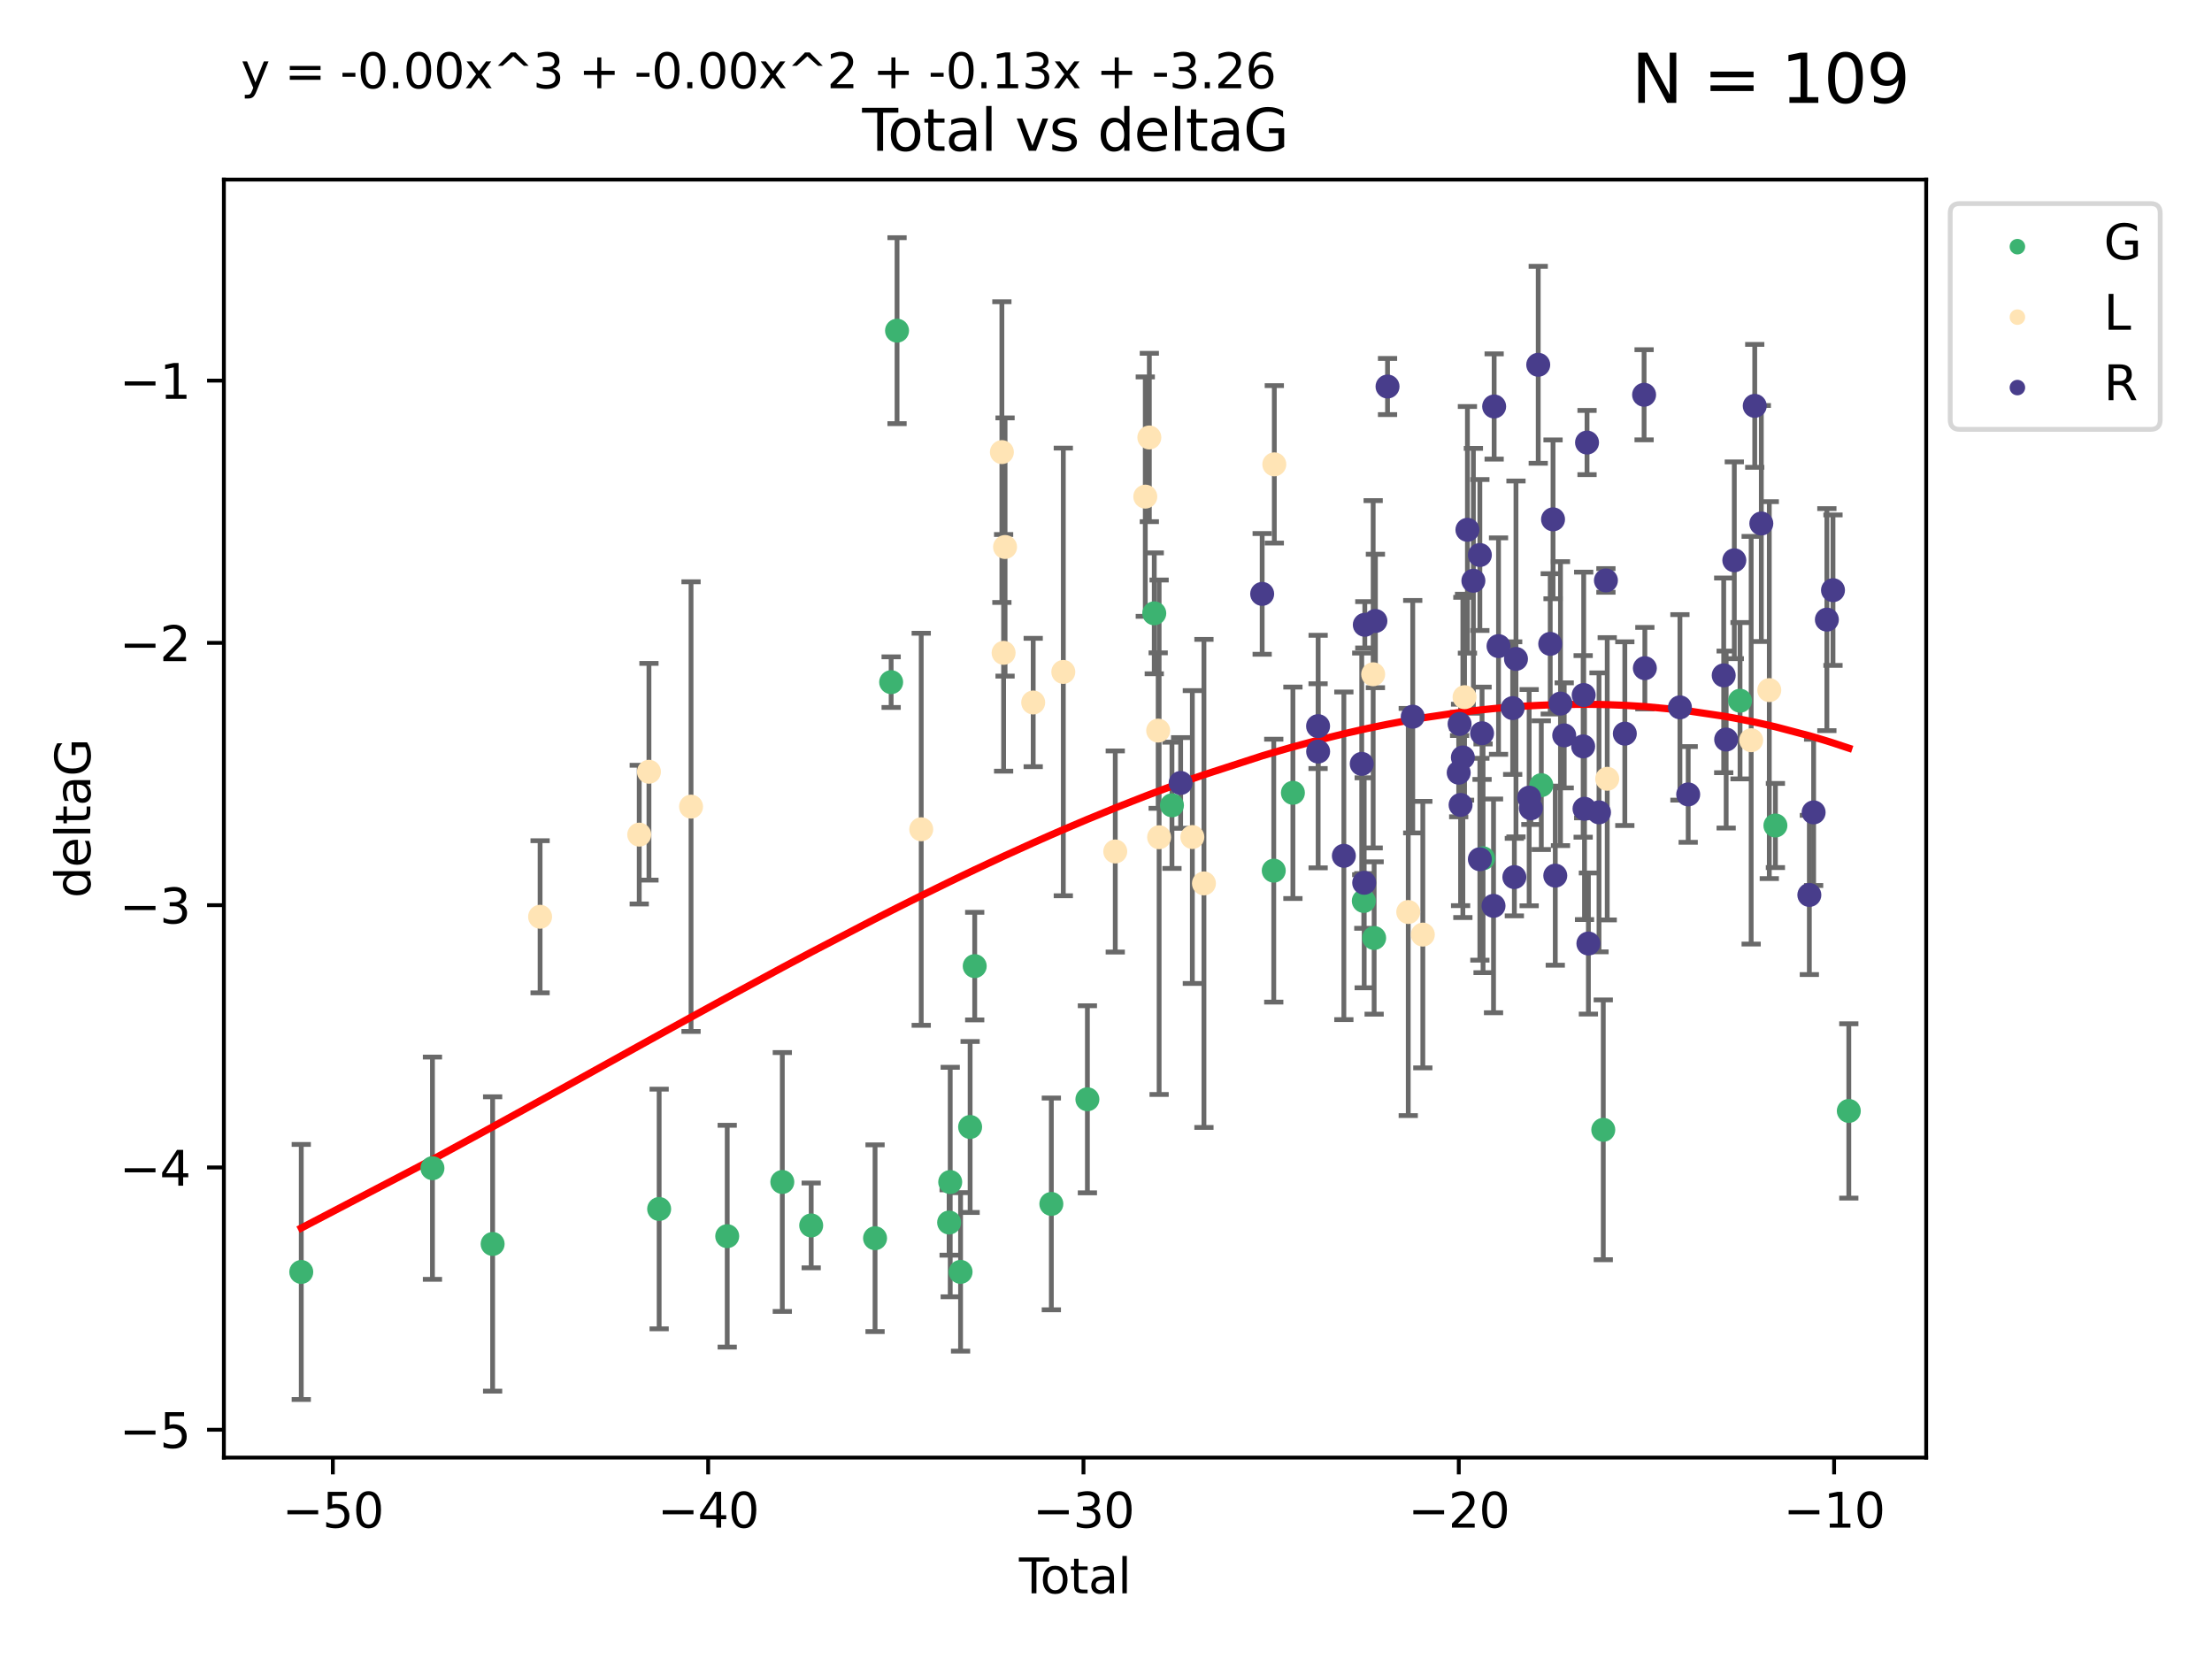 <?xml version="1.0" encoding="utf-8" standalone="no"?>
<!DOCTYPE svg PUBLIC "-//W3C//DTD SVG 1.1//EN"
  "http://www.w3.org/Graphics/SVG/1.1/DTD/svg11.dtd">
<svg xmlns:xlink="http://www.w3.org/1999/xlink" width="460.8pt" height="345.6pt" viewBox="0 0 460.8 345.6" xmlns="http://www.w3.org/2000/svg" version="1.1">
 <defs>
  <style type="text/css">*{stroke-linejoin: round; stroke-linecap: butt}</style>
 </defs>
 <g id="figure_1">
  <g id="patch_1">
   <path d="M 0 345.6 
L 460.8 345.6 
L 460.8 0 
L 0 0 
z
" style="fill: #ffffff"/>
  </g>
  <g id="axes_1">
   <g id="patch_2">
    <path d="M 46.64 303.64 
L 401.26 303.64 
L 401.26 37.411 
L 46.64 37.411 
z
" style="fill: #ffffff"/>
   </g>
   <g id="PathCollection_1">
    <defs>
     <path id="m6bb4d47b0e" d="M 0 1.118 
C 0.297 1.118 0.581 1 0.791 0.791 
C 1 0.581 1.118 0.297 1.118 0 
C 1.118 -0.297 1 -0.581 0.791 -0.791 
C 0.581 -1 0.297 -1.118 0 -1.118 
C -0.297 -1.118 -0.581 -1 -0.791 -0.791 
C -1 -0.581 -1.118 -0.297 -1.118 0 
C -1.118 0.297 -1 0.581 -0.791 0.791 
C -0.581 1 -0.297 1.118 0 1.118 
z
" style="stroke: #3cb371"/>
    </defs>
    <g clip-path="url(#pd852ab6290)">
     <use xlink:href="#m6bb4d47b0e" x="62.759" y="264.972" style="fill: #3cb371; stroke: #3cb371"/>
     <use xlink:href="#m6bb4d47b0e" x="90.088" y="243.357" style="fill: #3cb371; stroke: #3cb371"/>
     <use xlink:href="#m6bb4d47b0e" x="102.624" y="259.141" style="fill: #3cb371; stroke: #3cb371"/>
     <use xlink:href="#m6bb4d47b0e" x="137.313" y="251.854" style="fill: #3cb371; stroke: #3cb371"/>
     <use xlink:href="#m6bb4d47b0e" x="151.493" y="257.518" style="fill: #3cb371; stroke: #3cb371"/>
     <use xlink:href="#m6bb4d47b0e" x="162.97" y="246.229" style="fill: #3cb371; stroke: #3cb371"/>
     <use xlink:href="#m6bb4d47b0e" x="168.987" y="255.28" style="fill: #3cb371; stroke: #3cb371"/>
     <use xlink:href="#m6bb4d47b0e" x="182.29" y="257.942" style="fill: #3cb371; stroke: #3cb371"/>
     <use xlink:href="#m6bb4d47b0e" x="185.642" y="142.106" style="fill: #3cb371; stroke: #3cb371"/>
     <use xlink:href="#m6bb4d47b0e" x="186.871" y="68.883" style="fill: #3cb371; stroke: #3cb371"/>
     <use xlink:href="#m6bb4d47b0e" x="197.722" y="254.674" style="fill: #3cb371; stroke: #3cb371"/>
     <use xlink:href="#m6bb4d47b0e" x="197.948" y="246.241" style="fill: #3cb371; stroke: #3cb371"/>
     <use xlink:href="#m6bb4d47b0e" x="200.104" y="264.956" style="fill: #3cb371; stroke: #3cb371"/>
     <use xlink:href="#m6bb4d47b0e" x="202.094" y="234.768" style="fill: #3cb371; stroke: #3cb371"/>
     <use xlink:href="#m6bb4d47b0e" x="203.051" y="201.259" style="fill: #3cb371; stroke: #3cb371"/>
     <use xlink:href="#m6bb4d47b0e" x="219.014" y="250.798" style="fill: #3cb371; stroke: #3cb371"/>
     <use xlink:href="#m6bb4d47b0e" x="226.525" y="229.002" style="fill: #3cb371; stroke: #3cb371"/>
     <use xlink:href="#m6bb4d47b0e" x="240.454" y="127.765" style="fill: #3cb371; stroke: #3cb371"/>
     <use xlink:href="#m6bb4d47b0e" x="244.141" y="167.759" style="fill: #3cb371; stroke: #3cb371"/>
     <use xlink:href="#m6bb4d47b0e" x="265.348" y="181.37" style="fill: #3cb371; stroke: #3cb371"/>
     <use xlink:href="#m6bb4d47b0e" x="269.336" y="165.153" style="fill: #3cb371; stroke: #3cb371"/>
     <use xlink:href="#m6bb4d47b0e" x="284.105" y="187.683" style="fill: #3cb371; stroke: #3cb371"/>
     <use xlink:href="#m6bb4d47b0e" x="286.259" y="195.399" style="fill: #3cb371; stroke: #3cb371"/>
     <use xlink:href="#m6bb4d47b0e" x="308.95" y="178.803" style="fill: #3cb371; stroke: #3cb371"/>
     <use xlink:href="#m6bb4d47b0e" x="321.082" y="163.562" style="fill: #3cb371; stroke: #3cb371"/>
     <use xlink:href="#m6bb4d47b0e" x="333.992" y="235.362" style="fill: #3cb371; stroke: #3cb371"/>
     <use xlink:href="#m6bb4d47b0e" x="362.482" y="145.972" style="fill: #3cb371; stroke: #3cb371"/>
     <use xlink:href="#m6bb4d47b0e" x="369.849" y="171.969" style="fill: #3cb371; stroke: #3cb371"/>
     <use xlink:href="#m6bb4d47b0e" x="385.141" y="231.428" style="fill: #3cb371; stroke: #3cb371"/>
    </g>
   </g>
   <g id="PathCollection_2">
    <defs>
     <path id="m3515705dbf" d="M 0 1.118 
C 0.297 1.118 0.581 1 0.791 0.791 
C 1 0.581 1.118 0.297 1.118 0 
C 1.118 -0.297 1 -0.581 0.791 -0.791 
C 0.581 -1 0.297 -1.118 0 -1.118 
C -0.297 -1.118 -0.581 -1 -0.791 -0.791 
C -1 -0.581 -1.118 -0.297 -1.118 0 
C -1.118 0.297 -1 0.581 -0.791 0.791 
C -0.581 1 -0.297 1.118 0 1.118 
z
" style="stroke: #ffe4b5"/>
    </defs>
    <g clip-path="url(#pd852ab6290)">
     <use xlink:href="#m3515705dbf" x="112.511" y="190.979" style="fill: #ffe4b5; stroke: #ffe4b5"/>
     <use xlink:href="#m3515705dbf" x="133.166" y="173.867" style="fill: #ffe4b5; stroke: #ffe4b5"/>
     <use xlink:href="#m3515705dbf" x="135.189" y="160.77" style="fill: #ffe4b5; stroke: #ffe4b5"/>
     <use xlink:href="#m3515705dbf" x="143.957" y="168.033" style="fill: #ffe4b5; stroke: #ffe4b5"/>
     <use xlink:href="#m3515705dbf" x="191.909" y="172.755" style="fill: #ffe4b5; stroke: #ffe4b5"/>
     <use xlink:href="#m3515705dbf" x="208.711" y="94.182" style="fill: #ffe4b5; stroke: #ffe4b5"/>
     <use xlink:href="#m3515705dbf" x="209.071" y="135.997" style="fill: #ffe4b5; stroke: #ffe4b5"/>
     <use xlink:href="#m3515705dbf" x="209.373" y="113.949" style="fill: #ffe4b5; stroke: #ffe4b5"/>
     <use xlink:href="#m3515705dbf" x="215.235" y="146.342" style="fill: #ffe4b5; stroke: #ffe4b5"/>
     <use xlink:href="#m3515705dbf" x="221.507" y="139.975" style="fill: #ffe4b5; stroke: #ffe4b5"/>
     <use xlink:href="#m3515705dbf" x="232.33" y="177.38" style="fill: #ffe4b5; stroke: #ffe4b5"/>
     <use xlink:href="#m3515705dbf" x="238.584" y="103.457" style="fill: #ffe4b5; stroke: #ffe4b5"/>
     <use xlink:href="#m3515705dbf" x="239.428" y="91.135" style="fill: #ffe4b5; stroke: #ffe4b5"/>
     <use xlink:href="#m3515705dbf" x="241.269" y="152.194" style="fill: #ffe4b5; stroke: #ffe4b5"/>
     <use xlink:href="#m3515705dbf" x="241.466" y="174.414" style="fill: #ffe4b5; stroke: #ffe4b5"/>
     <use xlink:href="#m3515705dbf" x="248.388" y="174.371" style="fill: #ffe4b5; stroke: #ffe4b5"/>
     <use xlink:href="#m3515705dbf" x="250.804" y="184.029" style="fill: #ffe4b5; stroke: #ffe4b5"/>
     <use xlink:href="#m3515705dbf" x="265.463" y="96.731" style="fill: #ffe4b5; stroke: #ffe4b5"/>
     <use xlink:href="#m3515705dbf" x="286.057" y="140.463" style="fill: #ffe4b5; stroke: #ffe4b5"/>
     <use xlink:href="#m3515705dbf" x="293.363" y="189.987" style="fill: #ffe4b5; stroke: #ffe4b5"/>
     <use xlink:href="#m3515705dbf" x="296.4" y="194.696" style="fill: #ffe4b5; stroke: #ffe4b5"/>
     <use xlink:href="#m3515705dbf" x="305.094" y="145.235" style="fill: #ffe4b5; stroke: #ffe4b5"/>
     <use xlink:href="#m3515705dbf" x="334.815" y="162.236" style="fill: #ffe4b5; stroke: #ffe4b5"/>
     <use xlink:href="#m3515705dbf" x="364.8" y="154.198" style="fill: #ffe4b5; stroke: #ffe4b5"/>
     <use xlink:href="#m3515705dbf" x="368.576" y="143.764" style="fill: #ffe4b5; stroke: #ffe4b5"/>
    </g>
   </g>
   <g id="PathCollection_3">
    <defs>
     <path id="md5a78d4ebc" d="M 0 1.118 
C 0.297 1.118 0.581 1 0.791 0.791 
C 1 0.581 1.118 0.297 1.118 0 
C 1.118 -0.297 1 -0.581 0.791 -0.791 
C 0.581 -1 0.297 -1.118 0 -1.118 
C -0.297 -1.118 -0.581 -1 -0.791 -0.791 
C -1 -0.581 -1.118 -0.297 -1.118 0 
C -1.118 0.297 -1 0.581 -0.791 0.791 
C -0.581 1 -0.297 1.118 0 1.118 
z
" style="stroke: #483d8b"/>
    </defs>
    <g clip-path="url(#pd852ab6290)">
     <use xlink:href="#md5a78d4ebc" x="245.949" y="163.103" style="fill: #483d8b; stroke: #483d8b"/>
     <use xlink:href="#md5a78d4ebc" x="262.933" y="123.719" style="fill: #483d8b; stroke: #483d8b"/>
     <use xlink:href="#md5a78d4ebc" x="274.579" y="151.269" style="fill: #483d8b; stroke: #483d8b"/>
     <use xlink:href="#md5a78d4ebc" x="274.592" y="156.565" style="fill: #483d8b; stroke: #483d8b"/>
     <use xlink:href="#md5a78d4ebc" x="279.951" y="178.28" style="fill: #483d8b; stroke: #483d8b"/>
     <use xlink:href="#md5a78d4ebc" x="283.675" y="159.129" style="fill: #483d8b; stroke: #483d8b"/>
     <use xlink:href="#md5a78d4ebc" x="284.186" y="183.902" style="fill: #483d8b; stroke: #483d8b"/>
     <use xlink:href="#md5a78d4ebc" x="284.314" y="130.157" style="fill: #483d8b; stroke: #483d8b"/>
     <use xlink:href="#md5a78d4ebc" x="286.523" y="129.36" style="fill: #483d8b; stroke: #483d8b"/>
     <use xlink:href="#md5a78d4ebc" x="289.049" y="80.519" style="fill: #483d8b; stroke: #483d8b"/>
     <use xlink:href="#md5a78d4ebc" x="294.299" y="149.3" style="fill: #483d8b; stroke: #483d8b"/>
     <use xlink:href="#md5a78d4ebc" x="303.875" y="160.968" style="fill: #483d8b; stroke: #483d8b"/>
     <use xlink:href="#md5a78d4ebc" x="304.061" y="150.812" style="fill: #483d8b; stroke: #483d8b"/>
     <use xlink:href="#md5a78d4ebc" x="304.268" y="167.681" style="fill: #483d8b; stroke: #483d8b"/>
     <use xlink:href="#md5a78d4ebc" x="304.742" y="157.788" style="fill: #483d8b; stroke: #483d8b"/>
     <use xlink:href="#md5a78d4ebc" x="305.692" y="110.37" style="fill: #483d8b; stroke: #483d8b"/>
     <use xlink:href="#md5a78d4ebc" x="306.933" y="120.983" style="fill: #483d8b; stroke: #483d8b"/>
     <use xlink:href="#md5a78d4ebc" x="308.282" y="115.619" style="fill: #483d8b; stroke: #483d8b"/>
     <use xlink:href="#md5a78d4ebc" x="308.284" y="178.995" style="fill: #483d8b; stroke: #483d8b"/>
     <use xlink:href="#md5a78d4ebc" x="308.74" y="152.749" style="fill: #483d8b; stroke: #483d8b"/>
     <use xlink:href="#md5a78d4ebc" x="311.129" y="188.709" style="fill: #483d8b; stroke: #483d8b"/>
     <use xlink:href="#md5a78d4ebc" x="311.259" y="84.676" style="fill: #483d8b; stroke: #483d8b"/>
     <use xlink:href="#md5a78d4ebc" x="312.17" y="134.596" style="fill: #483d8b; stroke: #483d8b"/>
     <use xlink:href="#md5a78d4ebc" x="315.118" y="147.512" style="fill: #483d8b; stroke: #483d8b"/>
     <use xlink:href="#md5a78d4ebc" x="315.468" y="182.716" style="fill: #483d8b; stroke: #483d8b"/>
     <use xlink:href="#md5a78d4ebc" x="315.806" y="137.267" style="fill: #483d8b; stroke: #483d8b"/>
     <use xlink:href="#md5a78d4ebc" x="318.552" y="166.164" style="fill: #483d8b; stroke: #483d8b"/>
     <use xlink:href="#md5a78d4ebc" x="318.906" y="168.386" style="fill: #483d8b; stroke: #483d8b"/>
     <use xlink:href="#md5a78d4ebc" x="320.442" y="75.991" style="fill: #483d8b; stroke: #483d8b"/>
     <use xlink:href="#md5a78d4ebc" x="322.942" y="134.129" style="fill: #483d8b; stroke: #483d8b"/>
     <use xlink:href="#md5a78d4ebc" x="323.526" y="108.187" style="fill: #483d8b; stroke: #483d8b"/>
     <use xlink:href="#md5a78d4ebc" x="323.993" y="182.412" style="fill: #483d8b; stroke: #483d8b"/>
     <use xlink:href="#md5a78d4ebc" x="325.078" y="146.574" style="fill: #483d8b; stroke: #483d8b"/>
     <use xlink:href="#md5a78d4ebc" x="325.855" y="153.191" style="fill: #483d8b; stroke: #483d8b"/>
     <use xlink:href="#md5a78d4ebc" x="329.801" y="155.488" style="fill: #483d8b; stroke: #483d8b"/>
     <use xlink:href="#md5a78d4ebc" x="329.912" y="144.785" style="fill: #483d8b; stroke: #483d8b"/>
     <use xlink:href="#md5a78d4ebc" x="330.084" y="168.482" style="fill: #483d8b; stroke: #483d8b"/>
     <use xlink:href="#md5a78d4ebc" x="330.608" y="92.189" style="fill: #483d8b; stroke: #483d8b"/>
     <use xlink:href="#md5a78d4ebc" x="330.892" y="196.553" style="fill: #483d8b; stroke: #483d8b"/>
     <use xlink:href="#md5a78d4ebc" x="333.103" y="169.229" style="fill: #483d8b; stroke: #483d8b"/>
     <use xlink:href="#md5a78d4ebc" x="334.543" y="120.915" style="fill: #483d8b; stroke: #483d8b"/>
     <use xlink:href="#md5a78d4ebc" x="338.481" y="152.834" style="fill: #483d8b; stroke: #483d8b"/>
     <use xlink:href="#md5a78d4ebc" x="342.495" y="82.238" style="fill: #483d8b; stroke: #483d8b"/>
     <use xlink:href="#md5a78d4ebc" x="342.653" y="139.191" style="fill: #483d8b; stroke: #483d8b"/>
     <use xlink:href="#md5a78d4ebc" x="349.96" y="147.356" style="fill: #483d8b; stroke: #483d8b"/>
     <use xlink:href="#md5a78d4ebc" x="351.682" y="165.494" style="fill: #483d8b; stroke: #483d8b"/>
     <use xlink:href="#md5a78d4ebc" x="359.08" y="140.689" style="fill: #483d8b; stroke: #483d8b"/>
     <use xlink:href="#md5a78d4ebc" x="359.592" y="154.06" style="fill: #483d8b; stroke: #483d8b"/>
     <use xlink:href="#md5a78d4ebc" x="361.289" y="116.717" style="fill: #483d8b; stroke: #483d8b"/>
     <use xlink:href="#md5a78d4ebc" x="365.545" y="84.549" style="fill: #483d8b; stroke: #483d8b"/>
     <use xlink:href="#md5a78d4ebc" x="366.916" y="109.055" style="fill: #483d8b; stroke: #483d8b"/>
     <use xlink:href="#md5a78d4ebc" x="376.92" y="186.434" style="fill: #483d8b; stroke: #483d8b"/>
     <use xlink:href="#md5a78d4ebc" x="377.811" y="169.235" style="fill: #483d8b; stroke: #483d8b"/>
     <use xlink:href="#md5a78d4ebc" x="380.571" y="129.081" style="fill: #483d8b; stroke: #483d8b"/>
     <use xlink:href="#md5a78d4ebc" x="381.845" y="122.945" style="fill: #483d8b; stroke: #483d8b"/>
    </g>
   </g>
   <g id="matplotlib.axis_1">
    <g id="xtick_1">
     <g id="line2d_1">
      <defs>
       <path id="mcf44a71280" d="M 0 0 
L 0 3.5 
" style="stroke: #000000; stroke-width: 0.8"/>
      </defs>
      <g>
       <use xlink:href="#mcf44a71280" x="69.339" y="303.64" style="stroke: #000000; stroke-width: 0.8"/>
      </g>
     </g>
     <g id="text_1">
      <!-- −50 -->
      <g transform="translate(58.787 318.238)scale(0.1 -0.1)">
       <defs>
        <path id="DejaVuSans-2212" d="M 678 2272 
L 4684 2272 
L 4684 1741 
L 678 1741 
L 678 2272 
z
" transform="scale(0.016)"/>
        <path id="DejaVuSans-35" d="M 691 4666 
L 3169 4666 
L 3169 4134 
L 1269 4134 
L 1269 2991 
Q 1406 3038 1543 3061 
Q 1681 3084 1819 3084 
Q 2600 3084 3056 2656 
Q 3513 2228 3513 1497 
Q 3513 744 3044 326 
Q 2575 -91 1722 -91 
Q 1428 -91 1123 -41 
Q 819 9 494 109 
L 494 744 
Q 775 591 1075 516 
Q 1375 441 1709 441 
Q 2250 441 2565 725 
Q 2881 1009 2881 1497 
Q 2881 1984 2565 2268 
Q 2250 2553 1709 2553 
Q 1456 2553 1204 2497 
Q 953 2441 691 2322 
L 691 4666 
z
" transform="scale(0.016)"/>
        <path id="DejaVuSans-30" d="M 2034 4250 
Q 1547 4250 1301 3770 
Q 1056 3291 1056 2328 
Q 1056 1369 1301 889 
Q 1547 409 2034 409 
Q 2525 409 2770 889 
Q 3016 1369 3016 2328 
Q 3016 3291 2770 3770 
Q 2525 4250 2034 4250 
z
M 2034 4750 
Q 2819 4750 3233 4129 
Q 3647 3509 3647 2328 
Q 3647 1150 3233 529 
Q 2819 -91 2034 -91 
Q 1250 -91 836 529 
Q 422 1150 422 2328 
Q 422 3509 836 4129 
Q 1250 4750 2034 4750 
z
" transform="scale(0.016)"/>
       </defs>
       <use xlink:href="#DejaVuSans-2212"/>
       <use xlink:href="#DejaVuSans-35" x="83.789"/>
       <use xlink:href="#DejaVuSans-30" x="147.412"/>
      </g>
     </g>
    </g>
    <g id="xtick_2">
     <g id="line2d_2">
      <g>
       <use xlink:href="#mcf44a71280" x="147.523" y="303.64" style="stroke: #000000; stroke-width: 0.8"/>
      </g>
     </g>
     <g id="text_2">
      <!-- −40 -->
      <g transform="translate(136.971 318.238)scale(0.1 -0.1)">
       <defs>
        <path id="DejaVuSans-34" d="M 2419 4116 
L 825 1625 
L 2419 1625 
L 2419 4116 
z
M 2253 4666 
L 3047 4666 
L 3047 1625 
L 3713 1625 
L 3713 1100 
L 3047 1100 
L 3047 0 
L 2419 0 
L 2419 1100 
L 313 1100 
L 313 1709 
L 2253 4666 
z
" transform="scale(0.016)"/>
       </defs>
       <use xlink:href="#DejaVuSans-2212"/>
       <use xlink:href="#DejaVuSans-34" x="83.789"/>
       <use xlink:href="#DejaVuSans-30" x="147.412"/>
      </g>
     </g>
    </g>
    <g id="xtick_3">
     <g id="line2d_3">
      <g>
       <use xlink:href="#mcf44a71280" x="225.708" y="303.64" style="stroke: #000000; stroke-width: 0.8"/>
      </g>
     </g>
     <g id="text_3">
      <!-- −30 -->
      <g transform="translate(215.155 318.238)scale(0.1 -0.1)">
       <defs>
        <path id="DejaVuSans-33" d="M 2597 2516 
Q 3050 2419 3304 2112 
Q 3559 1806 3559 1356 
Q 3559 666 3084 287 
Q 2609 -91 1734 -91 
Q 1441 -91 1130 -33 
Q 819 25 488 141 
L 488 750 
Q 750 597 1062 519 
Q 1375 441 1716 441 
Q 2309 441 2620 675 
Q 2931 909 2931 1356 
Q 2931 1769 2642 2001 
Q 2353 2234 1838 2234 
L 1294 2234 
L 1294 2753 
L 1863 2753 
Q 2328 2753 2575 2939 
Q 2822 3125 2822 3475 
Q 2822 3834 2567 4026 
Q 2313 4219 1838 4219 
Q 1578 4219 1281 4162 
Q 984 4106 628 3988 
L 628 4550 
Q 988 4650 1302 4700 
Q 1616 4750 1894 4750 
Q 2613 4750 3031 4423 
Q 3450 4097 3450 3541 
Q 3450 3153 3228 2886 
Q 3006 2619 2597 2516 
z
" transform="scale(0.016)"/>
       </defs>
       <use xlink:href="#DejaVuSans-2212"/>
       <use xlink:href="#DejaVuSans-33" x="83.789"/>
       <use xlink:href="#DejaVuSans-30" x="147.412"/>
      </g>
     </g>
    </g>
    <g id="xtick_4">
     <g id="line2d_4">
      <g>
       <use xlink:href="#mcf44a71280" x="303.892" y="303.64" style="stroke: #000000; stroke-width: 0.8"/>
      </g>
     </g>
     <g id="text_4">
      <!-- −20 -->
      <g transform="translate(293.34 318.238)scale(0.1 -0.1)">
       <defs>
        <path id="DejaVuSans-32" d="M 1228 531 
L 3431 531 
L 3431 0 
L 469 0 
L 469 531 
Q 828 903 1448 1529 
Q 2069 2156 2228 2338 
Q 2531 2678 2651 2914 
Q 2772 3150 2772 3378 
Q 2772 3750 2511 3984 
Q 2250 4219 1831 4219 
Q 1534 4219 1204 4116 
Q 875 4013 500 3803 
L 500 4441 
Q 881 4594 1212 4672 
Q 1544 4750 1819 4750 
Q 2544 4750 2975 4387 
Q 3406 4025 3406 3419 
Q 3406 3131 3298 2873 
Q 3191 2616 2906 2266 
Q 2828 2175 2409 1742 
Q 1991 1309 1228 531 
z
" transform="scale(0.016)"/>
       </defs>
       <use xlink:href="#DejaVuSans-2212"/>
       <use xlink:href="#DejaVuSans-32" x="83.789"/>
       <use xlink:href="#DejaVuSans-30" x="147.412"/>
      </g>
     </g>
    </g>
    <g id="xtick_5">
     <g id="line2d_5">
      <g>
       <use xlink:href="#mcf44a71280" x="382.076" y="303.64" style="stroke: #000000; stroke-width: 0.8"/>
      </g>
     </g>
     <g id="text_5">
      <!-- −10 -->
      <g transform="translate(371.524 318.238)scale(0.1 -0.1)">
       <defs>
        <path id="DejaVuSans-31" d="M 794 531 
L 1825 531 
L 1825 4091 
L 703 3866 
L 703 4441 
L 1819 4666 
L 2450 4666 
L 2450 531 
L 3481 531 
L 3481 0 
L 794 0 
L 794 531 
z
" transform="scale(0.016)"/>
       </defs>
       <use xlink:href="#DejaVuSans-2212"/>
       <use xlink:href="#DejaVuSans-31" x="83.789"/>
       <use xlink:href="#DejaVuSans-30" x="147.412"/>
      </g>
     </g>
    </g>
    <g id="text_6">
     <!-- Total -->
     <g transform="translate(212.273 331.917)scale(0.1 -0.1)">
      <defs>
       <path id="DejaVuSans-54" d="M -19 4666 
L 3928 4666 
L 3928 4134 
L 2272 4134 
L 2272 0 
L 1638 0 
L 1638 4134 
L -19 4134 
L -19 4666 
z
" transform="scale(0.016)"/>
       <path id="DejaVuSans-6f" d="M 1959 3097 
Q 1497 3097 1228 2736 
Q 959 2375 959 1747 
Q 959 1119 1226 758 
Q 1494 397 1959 397 
Q 2419 397 2687 759 
Q 2956 1122 2956 1747 
Q 2956 2369 2687 2733 
Q 2419 3097 1959 3097 
z
M 1959 3584 
Q 2709 3584 3137 3096 
Q 3566 2609 3566 1747 
Q 3566 888 3137 398 
Q 2709 -91 1959 -91 
Q 1206 -91 779 398 
Q 353 888 353 1747 
Q 353 2609 779 3096 
Q 1206 3584 1959 3584 
z
" transform="scale(0.016)"/>
       <path id="DejaVuSans-74" d="M 1172 4494 
L 1172 3500 
L 2356 3500 
L 2356 3053 
L 1172 3053 
L 1172 1153 
Q 1172 725 1289 603 
Q 1406 481 1766 481 
L 2356 481 
L 2356 0 
L 1766 0 
Q 1100 0 847 248 
Q 594 497 594 1153 
L 594 3053 
L 172 3053 
L 172 3500 
L 594 3500 
L 594 4494 
L 1172 4494 
z
" transform="scale(0.016)"/>
       <path id="DejaVuSans-61" d="M 2194 1759 
Q 1497 1759 1228 1600 
Q 959 1441 959 1056 
Q 959 750 1161 570 
Q 1363 391 1709 391 
Q 2188 391 2477 730 
Q 2766 1069 2766 1631 
L 2766 1759 
L 2194 1759 
z
M 3341 1997 
L 3341 0 
L 2766 0 
L 2766 531 
Q 2569 213 2275 61 
Q 1981 -91 1556 -91 
Q 1019 -91 701 211 
Q 384 513 384 1019 
Q 384 1609 779 1909 
Q 1175 2209 1959 2209 
L 2766 2209 
L 2766 2266 
Q 2766 2663 2505 2880 
Q 2244 3097 1772 3097 
Q 1472 3097 1187 3025 
Q 903 2953 641 2809 
L 641 3341 
Q 956 3463 1253 3523 
Q 1550 3584 1831 3584 
Q 2591 3584 2966 3190 
Q 3341 2797 3341 1997 
z
" transform="scale(0.016)"/>
       <path id="DejaVuSans-6c" d="M 603 4863 
L 1178 4863 
L 1178 0 
L 603 0 
L 603 4863 
z
" transform="scale(0.016)"/>
      </defs>
      <use xlink:href="#DejaVuSans-54"/>
      <use xlink:href="#DejaVuSans-6f" x="44.084"/>
      <use xlink:href="#DejaVuSans-74" x="105.266"/>
      <use xlink:href="#DejaVuSans-61" x="144.475"/>
      <use xlink:href="#DejaVuSans-6c" x="205.754"/>
     </g>
    </g>
   </g>
   <g id="matplotlib.axis_2">
    <g id="ytick_1">
     <g id="line2d_6">
      <defs>
       <path id="m5c3efc3746" d="M 0 0 
L -3.5 0 
" style="stroke: #000000; stroke-width: 0.8"/>
      </defs>
      <g>
       <use xlink:href="#m5c3efc3746" x="46.64" y="297.844" style="stroke: #000000; stroke-width: 0.8"/>
      </g>
     </g>
     <g id="text_7">
      <!-- −5 -->
      <g transform="translate(24.898 301.643)scale(0.1 -0.1)">
       <use xlink:href="#DejaVuSans-2212"/>
       <use xlink:href="#DejaVuSans-35" x="83.789"/>
      </g>
     </g>
    </g>
    <g id="ytick_2">
     <g id="line2d_7">
      <g>
       <use xlink:href="#m5c3efc3746" x="46.64" y="243.204" style="stroke: #000000; stroke-width: 0.8"/>
      </g>
     </g>
     <g id="text_8">
      <!-- −4 -->
      <g transform="translate(24.898 247.003)scale(0.1 -0.1)">
       <use xlink:href="#DejaVuSans-2212"/>
       <use xlink:href="#DejaVuSans-34" x="83.789"/>
      </g>
     </g>
    </g>
    <g id="ytick_3">
     <g id="line2d_8">
      <g>
       <use xlink:href="#m5c3efc3746" x="46.64" y="188.564" style="stroke: #000000; stroke-width: 0.8"/>
      </g>
     </g>
     <g id="text_9">
      <!-- −3 -->
      <g transform="translate(24.898 192.364)scale(0.1 -0.1)">
       <use xlink:href="#DejaVuSans-2212"/>
       <use xlink:href="#DejaVuSans-33" x="83.789"/>
      </g>
     </g>
    </g>
    <g id="ytick_4">
     <g id="line2d_9">
      <g>
       <use xlink:href="#m5c3efc3746" x="46.64" y="133.924" style="stroke: #000000; stroke-width: 0.8"/>
      </g>
     </g>
     <g id="text_10">
      <!-- −2 -->
      <g transform="translate(24.898 137.724)scale(0.1 -0.1)">
       <use xlink:href="#DejaVuSans-2212"/>
       <use xlink:href="#DejaVuSans-32" x="83.789"/>
      </g>
     </g>
    </g>
    <g id="ytick_5">
     <g id="line2d_10">
      <g>
       <use xlink:href="#m5c3efc3746" x="46.64" y="79.284" style="stroke: #000000; stroke-width: 0.8"/>
      </g>
     </g>
     <g id="text_11">
      <!-- −1 -->
      <g transform="translate(24.898 83.084)scale(0.1 -0.1)">
       <use xlink:href="#DejaVuSans-2212"/>
       <use xlink:href="#DejaVuSans-31" x="83.789"/>
      </g>
     </g>
    </g>
    <g id="text_12">
     <!-- deltaG -->
     <g transform="translate(18.818 187.064)rotate(-90)scale(0.1 -0.1)">
      <defs>
       <path id="DejaVuSans-64" d="M 2906 2969 
L 2906 4863 
L 3481 4863 
L 3481 0 
L 2906 0 
L 2906 525 
Q 2725 213 2448 61 
Q 2172 -91 1784 -91 
Q 1150 -91 751 415 
Q 353 922 353 1747 
Q 353 2572 751 3078 
Q 1150 3584 1784 3584 
Q 2172 3584 2448 3432 
Q 2725 3281 2906 2969 
z
M 947 1747 
Q 947 1113 1208 752 
Q 1469 391 1925 391 
Q 2381 391 2643 752 
Q 2906 1113 2906 1747 
Q 2906 2381 2643 2742 
Q 2381 3103 1925 3103 
Q 1469 3103 1208 2742 
Q 947 2381 947 1747 
z
" transform="scale(0.016)"/>
       <path id="DejaVuSans-65" d="M 3597 1894 
L 3597 1613 
L 953 1613 
Q 991 1019 1311 708 
Q 1631 397 2203 397 
Q 2534 397 2845 478 
Q 3156 559 3463 722 
L 3463 178 
Q 3153 47 2828 -22 
Q 2503 -91 2169 -91 
Q 1331 -91 842 396 
Q 353 884 353 1716 
Q 353 2575 817 3079 
Q 1281 3584 2069 3584 
Q 2775 3584 3186 3129 
Q 3597 2675 3597 1894 
z
M 3022 2063 
Q 3016 2534 2758 2815 
Q 2500 3097 2075 3097 
Q 1594 3097 1305 2825 
Q 1016 2553 972 2059 
L 3022 2063 
z
" transform="scale(0.016)"/>
       <path id="DejaVuSans-47" d="M 3809 666 
L 3809 1919 
L 2778 1919 
L 2778 2438 
L 4434 2438 
L 4434 434 
Q 4069 175 3628 42 
Q 3188 -91 2688 -91 
Q 1594 -91 976 548 
Q 359 1188 359 2328 
Q 359 3472 976 4111 
Q 1594 4750 2688 4750 
Q 3144 4750 3555 4637 
Q 3966 4525 4313 4306 
L 4313 3634 
Q 3963 3931 3569 4081 
Q 3175 4231 2741 4231 
Q 1884 4231 1454 3753 
Q 1025 3275 1025 2328 
Q 1025 1384 1454 906 
Q 1884 428 2741 428 
Q 3075 428 3337 486 
Q 3600 544 3809 666 
z
" transform="scale(0.016)"/>
      </defs>
      <use xlink:href="#DejaVuSans-64"/>
      <use xlink:href="#DejaVuSans-65" x="63.477"/>
      <use xlink:href="#DejaVuSans-6c" x="125"/>
      <use xlink:href="#DejaVuSans-74" x="152.783"/>
      <use xlink:href="#DejaVuSans-61" x="191.992"/>
      <use xlink:href="#DejaVuSans-47" x="253.271"/>
     </g>
    </g>
   </g>
   <g id="LineCollection_1">
    <path d="M 62.759 291.539 
L 62.759 238.405 
" clip-path="url(#pd852ab6290)" style="fill: none; stroke: #696969"/>
    <path d="M 90.088 266.51 
L 90.088 220.204 
" clip-path="url(#pd852ab6290)" style="fill: none; stroke: #696969"/>
    <path d="M 102.624 289.801 
L 102.624 228.482 
" clip-path="url(#pd852ab6290)" style="fill: none; stroke: #696969"/>
    <path d="M 137.313 276.82 
L 137.313 226.888 
" clip-path="url(#pd852ab6290)" style="fill: none; stroke: #696969"/>
    <path d="M 151.493 280.619 
L 151.493 234.417 
" clip-path="url(#pd852ab6290)" style="fill: none; stroke: #696969"/>
    <path d="M 162.97 273.192 
L 162.97 219.267 
" clip-path="url(#pd852ab6290)" style="fill: none; stroke: #696969"/>
    <path d="M 168.987 264.116 
L 168.987 246.445 
" clip-path="url(#pd852ab6290)" style="fill: none; stroke: #696969"/>
    <path d="M 182.29 277.391 
L 182.29 238.493 
" clip-path="url(#pd852ab6290)" style="fill: none; stroke: #696969"/>
    <path d="M 185.642 147.375 
L 185.642 136.837 
" clip-path="url(#pd852ab6290)" style="fill: none; stroke: #696969"/>
    <path d="M 186.871 88.254 
L 186.871 49.513 
" clip-path="url(#pd852ab6290)" style="fill: none; stroke: #696969"/>
    <path d="M 197.722 261.477 
L 197.722 247.87 
" clip-path="url(#pd852ab6290)" style="fill: none; stroke: #696969"/>
    <path d="M 197.948 270.142 
L 197.948 222.34 
" clip-path="url(#pd852ab6290)" style="fill: none; stroke: #696969"/>
    <path d="M 200.104 281.463 
L 200.104 248.45 
" clip-path="url(#pd852ab6290)" style="fill: none; stroke: #696969"/>
    <path d="M 202.094 252.578 
L 202.094 216.959 
" clip-path="url(#pd852ab6290)" style="fill: none; stroke: #696969"/>
    <path d="M 203.051 212.466 
L 203.051 190.051 
" clip-path="url(#pd852ab6290)" style="fill: none; stroke: #696969"/>
    <path d="M 219.014 272.857 
L 219.014 228.74 
" clip-path="url(#pd852ab6290)" style="fill: none; stroke: #696969"/>
    <path d="M 226.525 248.489 
L 226.525 209.516 
" clip-path="url(#pd852ab6290)" style="fill: none; stroke: #696969"/>
    <path d="M 240.454 140.357 
L 240.454 115.174 
" clip-path="url(#pd852ab6290)" style="fill: none; stroke: #696969"/>
    <path d="M 244.141 180.911 
L 244.141 154.608 
" clip-path="url(#pd852ab6290)" style="fill: none; stroke: #696969"/>
    <path d="M 265.348 208.753 
L 265.348 153.986 
" clip-path="url(#pd852ab6290)" style="fill: none; stroke: #696969"/>
    <path d="M 269.336 187.175 
L 269.336 143.131 
" clip-path="url(#pd852ab6290)" style="fill: none; stroke: #696969"/>
    <path d="M 284.105 193.382 
L 284.105 181.984 
" clip-path="url(#pd852ab6290)" style="fill: none; stroke: #696969"/>
    <path d="M 286.259 211.267 
L 286.259 179.53 
" clip-path="url(#pd852ab6290)" style="fill: none; stroke: #696969"/>
    <path d="M 308.95 202.627 
L 308.95 154.978 
" clip-path="url(#pd852ab6290)" style="fill: none; stroke: #696969"/>
    <path d="M 321.082 176.973 
L 321.082 150.151 
" clip-path="url(#pd852ab6290)" style="fill: none; stroke: #696969"/>
    <path d="M 333.992 262.421 
L 333.992 208.303 
" clip-path="url(#pd852ab6290)" style="fill: none; stroke: #696969"/>
    <path d="M 362.482 162.254 
L 362.482 129.689 
" clip-path="url(#pd852ab6290)" style="fill: none; stroke: #696969"/>
    <path d="M 369.849 180.734 
L 369.849 163.205 
" clip-path="url(#pd852ab6290)" style="fill: none; stroke: #696969"/>
    <path d="M 385.141 249.586 
L 385.141 213.27 
" clip-path="url(#pd852ab6290)" style="fill: none; stroke: #696969"/>
   </g>
   <g id="line2d_11">
    <defs>
     <path id="m0da51dc676" d="M 2 0 
L -2 -0 
" style="stroke: #696969"/>
    </defs>
    <g clip-path="url(#pd852ab6290)">
     <use xlink:href="#m0da51dc676" x="62.759" y="291.539" style="fill: #696969; stroke: #696969"/>
     <use xlink:href="#m0da51dc676" x="90.088" y="266.51" style="fill: #696969; stroke: #696969"/>
     <use xlink:href="#m0da51dc676" x="102.624" y="289.801" style="fill: #696969; stroke: #696969"/>
     <use xlink:href="#m0da51dc676" x="137.313" y="276.82" style="fill: #696969; stroke: #696969"/>
     <use xlink:href="#m0da51dc676" x="151.493" y="280.619" style="fill: #696969; stroke: #696969"/>
     <use xlink:href="#m0da51dc676" x="162.97" y="273.192" style="fill: #696969; stroke: #696969"/>
     <use xlink:href="#m0da51dc676" x="168.987" y="264.116" style="fill: #696969; stroke: #696969"/>
     <use xlink:href="#m0da51dc676" x="182.29" y="277.391" style="fill: #696969; stroke: #696969"/>
     <use xlink:href="#m0da51dc676" x="185.642" y="147.375" style="fill: #696969; stroke: #696969"/>
     <use xlink:href="#m0da51dc676" x="186.871" y="88.254" style="fill: #696969; stroke: #696969"/>
     <use xlink:href="#m0da51dc676" x="197.722" y="261.477" style="fill: #696969; stroke: #696969"/>
     <use xlink:href="#m0da51dc676" x="197.948" y="270.142" style="fill: #696969; stroke: #696969"/>
     <use xlink:href="#m0da51dc676" x="200.104" y="281.463" style="fill: #696969; stroke: #696969"/>
     <use xlink:href="#m0da51dc676" x="202.094" y="252.578" style="fill: #696969; stroke: #696969"/>
     <use xlink:href="#m0da51dc676" x="203.051" y="212.466" style="fill: #696969; stroke: #696969"/>
     <use xlink:href="#m0da51dc676" x="219.014" y="272.857" style="fill: #696969; stroke: #696969"/>
     <use xlink:href="#m0da51dc676" x="226.525" y="248.489" style="fill: #696969; stroke: #696969"/>
     <use xlink:href="#m0da51dc676" x="240.454" y="140.357" style="fill: #696969; stroke: #696969"/>
     <use xlink:href="#m0da51dc676" x="244.141" y="180.911" style="fill: #696969; stroke: #696969"/>
     <use xlink:href="#m0da51dc676" x="265.348" y="208.753" style="fill: #696969; stroke: #696969"/>
     <use xlink:href="#m0da51dc676" x="269.336" y="187.175" style="fill: #696969; stroke: #696969"/>
     <use xlink:href="#m0da51dc676" x="284.105" y="193.382" style="fill: #696969; stroke: #696969"/>
     <use xlink:href="#m0da51dc676" x="286.259" y="211.267" style="fill: #696969; stroke: #696969"/>
     <use xlink:href="#m0da51dc676" x="308.95" y="202.627" style="fill: #696969; stroke: #696969"/>
     <use xlink:href="#m0da51dc676" x="321.082" y="176.973" style="fill: #696969; stroke: #696969"/>
     <use xlink:href="#m0da51dc676" x="333.992" y="262.421" style="fill: #696969; stroke: #696969"/>
     <use xlink:href="#m0da51dc676" x="362.482" y="162.254" style="fill: #696969; stroke: #696969"/>
     <use xlink:href="#m0da51dc676" x="369.849" y="180.734" style="fill: #696969; stroke: #696969"/>
     <use xlink:href="#m0da51dc676" x="385.141" y="249.586" style="fill: #696969; stroke: #696969"/>
    </g>
   </g>
   <g id="line2d_12">
    <g clip-path="url(#pd852ab6290)">
     <use xlink:href="#m0da51dc676" x="62.759" y="238.405" style="fill: #696969; stroke: #696969"/>
     <use xlink:href="#m0da51dc676" x="90.088" y="220.204" style="fill: #696969; stroke: #696969"/>
     <use xlink:href="#m0da51dc676" x="102.624" y="228.482" style="fill: #696969; stroke: #696969"/>
     <use xlink:href="#m0da51dc676" x="137.313" y="226.888" style="fill: #696969; stroke: #696969"/>
     <use xlink:href="#m0da51dc676" x="151.493" y="234.417" style="fill: #696969; stroke: #696969"/>
     <use xlink:href="#m0da51dc676" x="162.97" y="219.267" style="fill: #696969; stroke: #696969"/>
     <use xlink:href="#m0da51dc676" x="168.987" y="246.445" style="fill: #696969; stroke: #696969"/>
     <use xlink:href="#m0da51dc676" x="182.29" y="238.493" style="fill: #696969; stroke: #696969"/>
     <use xlink:href="#m0da51dc676" x="185.642" y="136.837" style="fill: #696969; stroke: #696969"/>
     <use xlink:href="#m0da51dc676" x="186.871" y="49.513" style="fill: #696969; stroke: #696969"/>
     <use xlink:href="#m0da51dc676" x="197.722" y="247.87" style="fill: #696969; stroke: #696969"/>
     <use xlink:href="#m0da51dc676" x="197.948" y="222.34" style="fill: #696969; stroke: #696969"/>
     <use xlink:href="#m0da51dc676" x="200.104" y="248.45" style="fill: #696969; stroke: #696969"/>
     <use xlink:href="#m0da51dc676" x="202.094" y="216.959" style="fill: #696969; stroke: #696969"/>
     <use xlink:href="#m0da51dc676" x="203.051" y="190.051" style="fill: #696969; stroke: #696969"/>
     <use xlink:href="#m0da51dc676" x="219.014" y="228.74" style="fill: #696969; stroke: #696969"/>
     <use xlink:href="#m0da51dc676" x="226.525" y="209.516" style="fill: #696969; stroke: #696969"/>
     <use xlink:href="#m0da51dc676" x="240.454" y="115.174" style="fill: #696969; stroke: #696969"/>
     <use xlink:href="#m0da51dc676" x="244.141" y="154.608" style="fill: #696969; stroke: #696969"/>
     <use xlink:href="#m0da51dc676" x="265.348" y="153.986" style="fill: #696969; stroke: #696969"/>
     <use xlink:href="#m0da51dc676" x="269.336" y="143.131" style="fill: #696969; stroke: #696969"/>
     <use xlink:href="#m0da51dc676" x="284.105" y="181.984" style="fill: #696969; stroke: #696969"/>
     <use xlink:href="#m0da51dc676" x="286.259" y="179.53" style="fill: #696969; stroke: #696969"/>
     <use xlink:href="#m0da51dc676" x="308.95" y="154.978" style="fill: #696969; stroke: #696969"/>
     <use xlink:href="#m0da51dc676" x="321.082" y="150.151" style="fill: #696969; stroke: #696969"/>
     <use xlink:href="#m0da51dc676" x="333.992" y="208.303" style="fill: #696969; stroke: #696969"/>
     <use xlink:href="#m0da51dc676" x="362.482" y="129.689" style="fill: #696969; stroke: #696969"/>
     <use xlink:href="#m0da51dc676" x="369.849" y="163.205" style="fill: #696969; stroke: #696969"/>
     <use xlink:href="#m0da51dc676" x="385.141" y="213.27" style="fill: #696969; stroke: #696969"/>
    </g>
   </g>
   <g id="LineCollection_2">
    <path d="M 112.511 206.826 
L 112.511 175.132 
" clip-path="url(#pd852ab6290)" style="fill: none; stroke: #696969"/>
    <path d="M 133.166 188.312 
L 133.166 159.422 
" clip-path="url(#pd852ab6290)" style="fill: none; stroke: #696969"/>
    <path d="M 135.189 183.34 
L 135.189 138.199 
" clip-path="url(#pd852ab6290)" style="fill: none; stroke: #696969"/>
    <path d="M 143.957 214.868 
L 143.957 121.197 
" clip-path="url(#pd852ab6290)" style="fill: none; stroke: #696969"/>
    <path d="M 191.909 213.589 
L 191.909 131.921 
" clip-path="url(#pd852ab6290)" style="fill: none; stroke: #696969"/>
    <path d="M 208.711 125.503 
L 208.711 62.861 
" clip-path="url(#pd852ab6290)" style="fill: none; stroke: #696969"/>
    <path d="M 209.071 160.649 
L 209.071 111.346 
" clip-path="url(#pd852ab6290)" style="fill: none; stroke: #696969"/>
    <path d="M 209.373 140.845 
L 209.373 87.053 
" clip-path="url(#pd852ab6290)" style="fill: none; stroke: #696969"/>
    <path d="M 215.235 159.713 
L 215.235 132.972 
" clip-path="url(#pd852ab6290)" style="fill: none; stroke: #696969"/>
    <path d="M 221.507 186.607 
L 221.507 93.342 
" clip-path="url(#pd852ab6290)" style="fill: none; stroke: #696969"/>
    <path d="M 232.33 198.329 
L 232.33 156.431 
" clip-path="url(#pd852ab6290)" style="fill: none; stroke: #696969"/>
    <path d="M 238.584 128.394 
L 238.584 78.519 
" clip-path="url(#pd852ab6290)" style="fill: none; stroke: #696969"/>
    <path d="M 239.428 108.672 
L 239.428 73.597 
" clip-path="url(#pd852ab6290)" style="fill: none; stroke: #696969"/>
    <path d="M 241.269 168.39 
L 241.269 135.998 
" clip-path="url(#pd852ab6290)" style="fill: none; stroke: #696969"/>
    <path d="M 241.466 227.997 
L 241.466 120.83 
" clip-path="url(#pd852ab6290)" style="fill: none; stroke: #696969"/>
    <path d="M 248.388 204.872 
L 248.388 143.869 
" clip-path="url(#pd852ab6290)" style="fill: none; stroke: #696969"/>
    <path d="M 250.804 234.864 
L 250.804 133.193 
" clip-path="url(#pd852ab6290)" style="fill: none; stroke: #696969"/>
    <path d="M 265.463 113.127 
L 265.463 80.335 
" clip-path="url(#pd852ab6290)" style="fill: none; stroke: #696969"/>
    <path d="M 286.057 176.639 
L 286.057 104.287 
" clip-path="url(#pd852ab6290)" style="fill: none; stroke: #696969"/>
    <path d="M 293.363 232.396 
L 293.363 147.578 
" clip-path="url(#pd852ab6290)" style="fill: none; stroke: #696969"/>
    <path d="M 296.4 222.453 
L 296.4 166.939 
" clip-path="url(#pd852ab6290)" style="fill: none; stroke: #696969"/>
    <path d="M 305.094 166.689 
L 305.094 123.781 
" clip-path="url(#pd852ab6290)" style="fill: none; stroke: #696969"/>
    <path d="M 334.815 191.641 
L 334.815 132.832 
" clip-path="url(#pd852ab6290)" style="fill: none; stroke: #696969"/>
    <path d="M 364.8 196.659 
L 364.8 111.737 
" clip-path="url(#pd852ab6290)" style="fill: none; stroke: #696969"/>
    <path d="M 368.576 183.021 
L 368.576 104.507 
" clip-path="url(#pd852ab6290)" style="fill: none; stroke: #696969"/>
   </g>
   <g id="line2d_13">
    <g clip-path="url(#pd852ab6290)">
     <use xlink:href="#m0da51dc676" x="112.511" y="206.826" style="fill: #696969; stroke: #696969"/>
     <use xlink:href="#m0da51dc676" x="133.166" y="188.312" style="fill: #696969; stroke: #696969"/>
     <use xlink:href="#m0da51dc676" x="135.189" y="183.34" style="fill: #696969; stroke: #696969"/>
     <use xlink:href="#m0da51dc676" x="143.957" y="214.868" style="fill: #696969; stroke: #696969"/>
     <use xlink:href="#m0da51dc676" x="191.909" y="213.589" style="fill: #696969; stroke: #696969"/>
     <use xlink:href="#m0da51dc676" x="208.711" y="125.503" style="fill: #696969; stroke: #696969"/>
     <use xlink:href="#m0da51dc676" x="209.071" y="160.649" style="fill: #696969; stroke: #696969"/>
     <use xlink:href="#m0da51dc676" x="209.373" y="140.845" style="fill: #696969; stroke: #696969"/>
     <use xlink:href="#m0da51dc676" x="215.235" y="159.713" style="fill: #696969; stroke: #696969"/>
     <use xlink:href="#m0da51dc676" x="221.507" y="186.607" style="fill: #696969; stroke: #696969"/>
     <use xlink:href="#m0da51dc676" x="232.33" y="198.329" style="fill: #696969; stroke: #696969"/>
     <use xlink:href="#m0da51dc676" x="238.584" y="128.394" style="fill: #696969; stroke: #696969"/>
     <use xlink:href="#m0da51dc676" x="239.428" y="108.672" style="fill: #696969; stroke: #696969"/>
     <use xlink:href="#m0da51dc676" x="241.269" y="168.39" style="fill: #696969; stroke: #696969"/>
     <use xlink:href="#m0da51dc676" x="241.466" y="227.997" style="fill: #696969; stroke: #696969"/>
     <use xlink:href="#m0da51dc676" x="248.388" y="204.872" style="fill: #696969; stroke: #696969"/>
     <use xlink:href="#m0da51dc676" x="250.804" y="234.864" style="fill: #696969; stroke: #696969"/>
     <use xlink:href="#m0da51dc676" x="265.463" y="113.127" style="fill: #696969; stroke: #696969"/>
     <use xlink:href="#m0da51dc676" x="286.057" y="176.639" style="fill: #696969; stroke: #696969"/>
     <use xlink:href="#m0da51dc676" x="293.363" y="232.396" style="fill: #696969; stroke: #696969"/>
     <use xlink:href="#m0da51dc676" x="296.4" y="222.453" style="fill: #696969; stroke: #696969"/>
     <use xlink:href="#m0da51dc676" x="305.094" y="166.689" style="fill: #696969; stroke: #696969"/>
     <use xlink:href="#m0da51dc676" x="334.815" y="191.641" style="fill: #696969; stroke: #696969"/>
     <use xlink:href="#m0da51dc676" x="364.8" y="196.659" style="fill: #696969; stroke: #696969"/>
     <use xlink:href="#m0da51dc676" x="368.576" y="183.021" style="fill: #696969; stroke: #696969"/>
    </g>
   </g>
   <g id="line2d_14">
    <g clip-path="url(#pd852ab6290)">
     <use xlink:href="#m0da51dc676" x="112.511" y="175.132" style="fill: #696969; stroke: #696969"/>
     <use xlink:href="#m0da51dc676" x="133.166" y="159.422" style="fill: #696969; stroke: #696969"/>
     <use xlink:href="#m0da51dc676" x="135.189" y="138.199" style="fill: #696969; stroke: #696969"/>
     <use xlink:href="#m0da51dc676" x="143.957" y="121.197" style="fill: #696969; stroke: #696969"/>
     <use xlink:href="#m0da51dc676" x="191.909" y="131.921" style="fill: #696969; stroke: #696969"/>
     <use xlink:href="#m0da51dc676" x="208.711" y="62.861" style="fill: #696969; stroke: #696969"/>
     <use xlink:href="#m0da51dc676" x="209.071" y="111.346" style="fill: #696969; stroke: #696969"/>
     <use xlink:href="#m0da51dc676" x="209.373" y="87.053" style="fill: #696969; stroke: #696969"/>
     <use xlink:href="#m0da51dc676" x="215.235" y="132.972" style="fill: #696969; stroke: #696969"/>
     <use xlink:href="#m0da51dc676" x="221.507" y="93.342" style="fill: #696969; stroke: #696969"/>
     <use xlink:href="#m0da51dc676" x="232.33" y="156.431" style="fill: #696969; stroke: #696969"/>
     <use xlink:href="#m0da51dc676" x="238.584" y="78.519" style="fill: #696969; stroke: #696969"/>
     <use xlink:href="#m0da51dc676" x="239.428" y="73.597" style="fill: #696969; stroke: #696969"/>
     <use xlink:href="#m0da51dc676" x="241.269" y="135.998" style="fill: #696969; stroke: #696969"/>
     <use xlink:href="#m0da51dc676" x="241.466" y="120.83" style="fill: #696969; stroke: #696969"/>
     <use xlink:href="#m0da51dc676" x="248.388" y="143.869" style="fill: #696969; stroke: #696969"/>
     <use xlink:href="#m0da51dc676" x="250.804" y="133.193" style="fill: #696969; stroke: #696969"/>
     <use xlink:href="#m0da51dc676" x="265.463" y="80.335" style="fill: #696969; stroke: #696969"/>
     <use xlink:href="#m0da51dc676" x="286.057" y="104.287" style="fill: #696969; stroke: #696969"/>
     <use xlink:href="#m0da51dc676" x="293.363" y="147.578" style="fill: #696969; stroke: #696969"/>
     <use xlink:href="#m0da51dc676" x="296.4" y="166.939" style="fill: #696969; stroke: #696969"/>
     <use xlink:href="#m0da51dc676" x="305.094" y="123.781" style="fill: #696969; stroke: #696969"/>
     <use xlink:href="#m0da51dc676" x="334.815" y="132.832" style="fill: #696969; stroke: #696969"/>
     <use xlink:href="#m0da51dc676" x="364.8" y="111.737" style="fill: #696969; stroke: #696969"/>
     <use xlink:href="#m0da51dc676" x="368.576" y="104.507" style="fill: #696969; stroke: #696969"/>
    </g>
   </g>
   <g id="LineCollection_3">
    <path d="M 245.949 172.549 
L 245.949 153.657 
" clip-path="url(#pd852ab6290)" style="fill: none; stroke: #696969"/>
    <path d="M 262.933 136.293 
L 262.933 111.145 
" clip-path="url(#pd852ab6290)" style="fill: none; stroke: #696969"/>
    <path d="M 274.579 160.102 
L 274.579 142.436 
" clip-path="url(#pd852ab6290)" style="fill: none; stroke: #696969"/>
    <path d="M 274.592 180.789 
L 274.592 132.341 
" clip-path="url(#pd852ab6290)" style="fill: none; stroke: #696969"/>
    <path d="M 279.951 212.404 
L 279.951 144.157 
" clip-path="url(#pd852ab6290)" style="fill: none; stroke: #696969"/>
    <path d="M 283.675 182.217 
L 283.675 136.041 
" clip-path="url(#pd852ab6290)" style="fill: none; stroke: #696969"/>
    <path d="M 284.186 205.775 
L 284.186 162.029 
" clip-path="url(#pd852ab6290)" style="fill: none; stroke: #696969"/>
    <path d="M 284.314 134.982 
L 284.314 125.331 
" clip-path="url(#pd852ab6290)" style="fill: none; stroke: #696969"/>
    <path d="M 286.523 143.26 
L 286.523 115.46 
" clip-path="url(#pd852ab6290)" style="fill: none; stroke: #696969"/>
    <path d="M 289.049 86.364 
L 289.049 74.673 
" clip-path="url(#pd852ab6290)" style="fill: none; stroke: #696969"/>
    <path d="M 294.299 173.511 
L 294.299 125.089 
" clip-path="url(#pd852ab6290)" style="fill: none; stroke: #696969"/>
    <path d="M 303.875 170.151 
L 303.875 151.784 
" clip-path="url(#pd852ab6290)" style="fill: none; stroke: #696969"/>
    <path d="M 304.061 153.224 
L 304.061 148.399 
" clip-path="url(#pd852ab6290)" style="fill: none; stroke: #696969"/>
    <path d="M 304.268 188.661 
L 304.268 146.701 
" clip-path="url(#pd852ab6290)" style="fill: none; stroke: #696969"/>
    <path d="M 304.742 191.14 
L 304.742 124.435 
" clip-path="url(#pd852ab6290)" style="fill: none; stroke: #696969"/>
    <path d="M 305.692 136.06 
L 305.692 84.68 
" clip-path="url(#pd852ab6290)" style="fill: none; stroke: #696969"/>
    <path d="M 306.933 148.567 
L 306.933 93.4 
" clip-path="url(#pd852ab6290)" style="fill: none; stroke: #696969"/>
    <path d="M 308.282 131.34 
L 308.282 99.898 
" clip-path="url(#pd852ab6290)" style="fill: none; stroke: #696969"/>
    <path d="M 308.284 200.019 
L 308.284 157.97 
" clip-path="url(#pd852ab6290)" style="fill: none; stroke: #696969"/>
    <path d="M 308.74 162.364 
L 308.74 143.134 
" clip-path="url(#pd852ab6290)" style="fill: none; stroke: #696969"/>
    <path d="M 311.129 210.973 
L 311.129 166.445 
" clip-path="url(#pd852ab6290)" style="fill: none; stroke: #696969"/>
    <path d="M 311.259 95.636 
L 311.259 73.716 
" clip-path="url(#pd852ab6290)" style="fill: none; stroke: #696969"/>
    <path d="M 312.17 157.141 
L 312.17 112.051 
" clip-path="url(#pd852ab6290)" style="fill: none; stroke: #696969"/>
    <path d="M 315.118 161.32 
L 315.118 133.703 
" clip-path="url(#pd852ab6290)" style="fill: none; stroke: #696969"/>
    <path d="M 315.468 190.788 
L 315.468 174.644 
" clip-path="url(#pd852ab6290)" style="fill: none; stroke: #696969"/>
    <path d="M 315.806 174.332 
L 315.806 100.201 
" clip-path="url(#pd852ab6290)" style="fill: none; stroke: #696969"/>
    <path d="M 318.552 188.685 
L 318.552 143.643 
" clip-path="url(#pd852ab6290)" style="fill: none; stroke: #696969"/>
    <path d="M 318.906 171.748 
L 318.906 165.024 
" clip-path="url(#pd852ab6290)" style="fill: none; stroke: #696969"/>
    <path d="M 320.442 96.501 
L 320.442 55.481 
" clip-path="url(#pd852ab6290)" style="fill: none; stroke: #696969"/>
    <path d="M 322.942 148.743 
L 322.942 119.514 
" clip-path="url(#pd852ab6290)" style="fill: none; stroke: #696969"/>
    <path d="M 323.526 124.731 
L 323.526 91.644 
" clip-path="url(#pd852ab6290)" style="fill: none; stroke: #696969"/>
    <path d="M 323.993 201.07 
L 323.993 163.755 
" clip-path="url(#pd852ab6290)" style="fill: none; stroke: #696969"/>
    <path d="M 325.078 176.151 
L 325.078 116.997 
" clip-path="url(#pd852ab6290)" style="fill: none; stroke: #696969"/>
    <path d="M 325.855 164.135 
L 325.855 142.247 
" clip-path="url(#pd852ab6290)" style="fill: none; stroke: #696969"/>
    <path d="M 329.801 174.405 
L 329.801 136.571 
" clip-path="url(#pd852ab6290)" style="fill: none; stroke: #696969"/>
    <path d="M 329.912 170.382 
L 329.912 119.189 
" clip-path="url(#pd852ab6290)" style="fill: none; stroke: #696969"/>
    <path d="M 330.084 191.56 
L 330.084 145.404 
" clip-path="url(#pd852ab6290)" style="fill: none; stroke: #696969"/>
    <path d="M 330.608 98.879 
L 330.608 85.499 
" clip-path="url(#pd852ab6290)" style="fill: none; stroke: #696969"/>
    <path d="M 330.892 211.247 
L 330.892 181.858 
" clip-path="url(#pd852ab6290)" style="fill: none; stroke: #696969"/>
    <path d="M 333.103 198.284 
L 333.103 140.175 
" clip-path="url(#pd852ab6290)" style="fill: none; stroke: #696969"/>
    <path d="M 334.543 123.378 
L 334.543 118.451 
" clip-path="url(#pd852ab6290)" style="fill: none; stroke: #696969"/>
    <path d="M 338.481 171.969 
L 338.481 133.699 
" clip-path="url(#pd852ab6290)" style="fill: none; stroke: #696969"/>
    <path d="M 342.495 91.629 
L 342.495 72.847 
" clip-path="url(#pd852ab6290)" style="fill: none; stroke: #696969"/>
    <path d="M 342.653 147.685 
L 342.653 130.697 
" clip-path="url(#pd852ab6290)" style="fill: none; stroke: #696969"/>
    <path d="M 349.96 166.68 
L 349.96 128.033 
" clip-path="url(#pd852ab6290)" style="fill: none; stroke: #696969"/>
    <path d="M 351.682 175.47 
L 351.682 155.519 
" clip-path="url(#pd852ab6290)" style="fill: none; stroke: #696969"/>
    <path d="M 359.08 160.966 
L 359.08 120.411 
" clip-path="url(#pd852ab6290)" style="fill: none; stroke: #696969"/>
    <path d="M 359.592 172.493 
L 359.592 135.627 
" clip-path="url(#pd852ab6290)" style="fill: none; stroke: #696969"/>
    <path d="M 361.289 137.21 
L 361.289 96.224 
" clip-path="url(#pd852ab6290)" style="fill: none; stroke: #696969"/>
    <path d="M 365.545 97.353 
L 365.545 71.745 
" clip-path="url(#pd852ab6290)" style="fill: none; stroke: #696969"/>
    <path d="M 366.916 133.639 
L 366.916 84.471 
" clip-path="url(#pd852ab6290)" style="fill: none; stroke: #696969"/>
    <path d="M 376.92 203.016 
L 376.92 169.852 
" clip-path="url(#pd852ab6290)" style="fill: none; stroke: #696969"/>
    <path d="M 377.811 184.469 
L 377.811 154.001 
" clip-path="url(#pd852ab6290)" style="fill: none; stroke: #696969"/>
    <path d="M 380.571 152.206 
L 380.571 105.957 
" clip-path="url(#pd852ab6290)" style="fill: none; stroke: #696969"/>
    <path d="M 381.845 138.618 
L 381.845 107.272 
" clip-path="url(#pd852ab6290)" style="fill: none; stroke: #696969"/>
   </g>
   <g id="line2d_15">
    <g clip-path="url(#pd852ab6290)">
     <use xlink:href="#m0da51dc676" x="245.949" y="172.549" style="fill: #696969; stroke: #696969"/>
     <use xlink:href="#m0da51dc676" x="262.933" y="136.293" style="fill: #696969; stroke: #696969"/>
     <use xlink:href="#m0da51dc676" x="274.579" y="160.102" style="fill: #696969; stroke: #696969"/>
     <use xlink:href="#m0da51dc676" x="274.592" y="180.789" style="fill: #696969; stroke: #696969"/>
     <use xlink:href="#m0da51dc676" x="279.951" y="212.404" style="fill: #696969; stroke: #696969"/>
     <use xlink:href="#m0da51dc676" x="283.675" y="182.217" style="fill: #696969; stroke: #696969"/>
     <use xlink:href="#m0da51dc676" x="284.186" y="205.775" style="fill: #696969; stroke: #696969"/>
     <use xlink:href="#m0da51dc676" x="284.314" y="134.982" style="fill: #696969; stroke: #696969"/>
     <use xlink:href="#m0da51dc676" x="286.523" y="143.26" style="fill: #696969; stroke: #696969"/>
     <use xlink:href="#m0da51dc676" x="289.049" y="86.364" style="fill: #696969; stroke: #696969"/>
     <use xlink:href="#m0da51dc676" x="294.299" y="173.511" style="fill: #696969; stroke: #696969"/>
     <use xlink:href="#m0da51dc676" x="303.875" y="170.151" style="fill: #696969; stroke: #696969"/>
     <use xlink:href="#m0da51dc676" x="304.061" y="153.224" style="fill: #696969; stroke: #696969"/>
     <use xlink:href="#m0da51dc676" x="304.268" y="188.661" style="fill: #696969; stroke: #696969"/>
     <use xlink:href="#m0da51dc676" x="304.742" y="191.14" style="fill: #696969; stroke: #696969"/>
     <use xlink:href="#m0da51dc676" x="305.692" y="136.06" style="fill: #696969; stroke: #696969"/>
     <use xlink:href="#m0da51dc676" x="306.933" y="148.567" style="fill: #696969; stroke: #696969"/>
     <use xlink:href="#m0da51dc676" x="308.282" y="131.34" style="fill: #696969; stroke: #696969"/>
     <use xlink:href="#m0da51dc676" x="308.284" y="200.019" style="fill: #696969; stroke: #696969"/>
     <use xlink:href="#m0da51dc676" x="308.74" y="162.364" style="fill: #696969; stroke: #696969"/>
     <use xlink:href="#m0da51dc676" x="311.129" y="210.973" style="fill: #696969; stroke: #696969"/>
     <use xlink:href="#m0da51dc676" x="311.259" y="95.636" style="fill: #696969; stroke: #696969"/>
     <use xlink:href="#m0da51dc676" x="312.17" y="157.141" style="fill: #696969; stroke: #696969"/>
     <use xlink:href="#m0da51dc676" x="315.118" y="161.32" style="fill: #696969; stroke: #696969"/>
     <use xlink:href="#m0da51dc676" x="315.468" y="190.788" style="fill: #696969; stroke: #696969"/>
     <use xlink:href="#m0da51dc676" x="315.806" y="174.332" style="fill: #696969; stroke: #696969"/>
     <use xlink:href="#m0da51dc676" x="318.552" y="188.685" style="fill: #696969; stroke: #696969"/>
     <use xlink:href="#m0da51dc676" x="318.906" y="171.748" style="fill: #696969; stroke: #696969"/>
     <use xlink:href="#m0da51dc676" x="320.442" y="96.501" style="fill: #696969; stroke: #696969"/>
     <use xlink:href="#m0da51dc676" x="322.942" y="148.743" style="fill: #696969; stroke: #696969"/>
     <use xlink:href="#m0da51dc676" x="323.526" y="124.731" style="fill: #696969; stroke: #696969"/>
     <use xlink:href="#m0da51dc676" x="323.993" y="201.07" style="fill: #696969; stroke: #696969"/>
     <use xlink:href="#m0da51dc676" x="325.078" y="176.151" style="fill: #696969; stroke: #696969"/>
     <use xlink:href="#m0da51dc676" x="325.855" y="164.135" style="fill: #696969; stroke: #696969"/>
     <use xlink:href="#m0da51dc676" x="329.801" y="174.405" style="fill: #696969; stroke: #696969"/>
     <use xlink:href="#m0da51dc676" x="329.912" y="170.382" style="fill: #696969; stroke: #696969"/>
     <use xlink:href="#m0da51dc676" x="330.084" y="191.56" style="fill: #696969; stroke: #696969"/>
     <use xlink:href="#m0da51dc676" x="330.608" y="98.879" style="fill: #696969; stroke: #696969"/>
     <use xlink:href="#m0da51dc676" x="330.892" y="211.247" style="fill: #696969; stroke: #696969"/>
     <use xlink:href="#m0da51dc676" x="333.103" y="198.284" style="fill: #696969; stroke: #696969"/>
     <use xlink:href="#m0da51dc676" x="334.543" y="123.378" style="fill: #696969; stroke: #696969"/>
     <use xlink:href="#m0da51dc676" x="338.481" y="171.969" style="fill: #696969; stroke: #696969"/>
     <use xlink:href="#m0da51dc676" x="342.495" y="91.629" style="fill: #696969; stroke: #696969"/>
     <use xlink:href="#m0da51dc676" x="342.653" y="147.685" style="fill: #696969; stroke: #696969"/>
     <use xlink:href="#m0da51dc676" x="349.96" y="166.68" style="fill: #696969; stroke: #696969"/>
     <use xlink:href="#m0da51dc676" x="351.682" y="175.47" style="fill: #696969; stroke: #696969"/>
     <use xlink:href="#m0da51dc676" x="359.08" y="160.966" style="fill: #696969; stroke: #696969"/>
     <use xlink:href="#m0da51dc676" x="359.592" y="172.493" style="fill: #696969; stroke: #696969"/>
     <use xlink:href="#m0da51dc676" x="361.289" y="137.21" style="fill: #696969; stroke: #696969"/>
     <use xlink:href="#m0da51dc676" x="365.545" y="97.353" style="fill: #696969; stroke: #696969"/>
     <use xlink:href="#m0da51dc676" x="366.916" y="133.639" style="fill: #696969; stroke: #696969"/>
     <use xlink:href="#m0da51dc676" x="376.92" y="203.016" style="fill: #696969; stroke: #696969"/>
     <use xlink:href="#m0da51dc676" x="377.811" y="184.469" style="fill: #696969; stroke: #696969"/>
     <use xlink:href="#m0da51dc676" x="380.571" y="152.206" style="fill: #696969; stroke: #696969"/>
     <use xlink:href="#m0da51dc676" x="381.845" y="138.618" style="fill: #696969; stroke: #696969"/>
    </g>
   </g>
   <g id="line2d_16">
    <g clip-path="url(#pd852ab6290)">
     <use xlink:href="#m0da51dc676" x="245.949" y="153.657" style="fill: #696969; stroke: #696969"/>
     <use xlink:href="#m0da51dc676" x="262.933" y="111.145" style="fill: #696969; stroke: #696969"/>
     <use xlink:href="#m0da51dc676" x="274.579" y="142.436" style="fill: #696969; stroke: #696969"/>
     <use xlink:href="#m0da51dc676" x="274.592" y="132.341" style="fill: #696969; stroke: #696969"/>
     <use xlink:href="#m0da51dc676" x="279.951" y="144.157" style="fill: #696969; stroke: #696969"/>
     <use xlink:href="#m0da51dc676" x="283.675" y="136.041" style="fill: #696969; stroke: #696969"/>
     <use xlink:href="#m0da51dc676" x="284.186" y="162.029" style="fill: #696969; stroke: #696969"/>
     <use xlink:href="#m0da51dc676" x="284.314" y="125.331" style="fill: #696969; stroke: #696969"/>
     <use xlink:href="#m0da51dc676" x="286.523" y="115.46" style="fill: #696969; stroke: #696969"/>
     <use xlink:href="#m0da51dc676" x="289.049" y="74.673" style="fill: #696969; stroke: #696969"/>
     <use xlink:href="#m0da51dc676" x="294.299" y="125.089" style="fill: #696969; stroke: #696969"/>
     <use xlink:href="#m0da51dc676" x="303.875" y="151.784" style="fill: #696969; stroke: #696969"/>
     <use xlink:href="#m0da51dc676" x="304.061" y="148.399" style="fill: #696969; stroke: #696969"/>
     <use xlink:href="#m0da51dc676" x="304.268" y="146.701" style="fill: #696969; stroke: #696969"/>
     <use xlink:href="#m0da51dc676" x="304.742" y="124.435" style="fill: #696969; stroke: #696969"/>
     <use xlink:href="#m0da51dc676" x="305.692" y="84.68" style="fill: #696969; stroke: #696969"/>
     <use xlink:href="#m0da51dc676" x="306.933" y="93.4" style="fill: #696969; stroke: #696969"/>
     <use xlink:href="#m0da51dc676" x="308.282" y="99.898" style="fill: #696969; stroke: #696969"/>
     <use xlink:href="#m0da51dc676" x="308.284" y="157.97" style="fill: #696969; stroke: #696969"/>
     <use xlink:href="#m0da51dc676" x="308.74" y="143.134" style="fill: #696969; stroke: #696969"/>
     <use xlink:href="#m0da51dc676" x="311.129" y="166.445" style="fill: #696969; stroke: #696969"/>
     <use xlink:href="#m0da51dc676" x="311.259" y="73.716" style="fill: #696969; stroke: #696969"/>
     <use xlink:href="#m0da51dc676" x="312.17" y="112.051" style="fill: #696969; stroke: #696969"/>
     <use xlink:href="#m0da51dc676" x="315.118" y="133.703" style="fill: #696969; stroke: #696969"/>
     <use xlink:href="#m0da51dc676" x="315.468" y="174.644" style="fill: #696969; stroke: #696969"/>
     <use xlink:href="#m0da51dc676" x="315.806" y="100.201" style="fill: #696969; stroke: #696969"/>
     <use xlink:href="#m0da51dc676" x="318.552" y="143.643" style="fill: #696969; stroke: #696969"/>
     <use xlink:href="#m0da51dc676" x="318.906" y="165.024" style="fill: #696969; stroke: #696969"/>
     <use xlink:href="#m0da51dc676" x="320.442" y="55.481" style="fill: #696969; stroke: #696969"/>
     <use xlink:href="#m0da51dc676" x="322.942" y="119.514" style="fill: #696969; stroke: #696969"/>
     <use xlink:href="#m0da51dc676" x="323.526" y="91.644" style="fill: #696969; stroke: #696969"/>
     <use xlink:href="#m0da51dc676" x="323.993" y="163.755" style="fill: #696969; stroke: #696969"/>
     <use xlink:href="#m0da51dc676" x="325.078" y="116.997" style="fill: #696969; stroke: #696969"/>
     <use xlink:href="#m0da51dc676" x="325.855" y="142.247" style="fill: #696969; stroke: #696969"/>
     <use xlink:href="#m0da51dc676" x="329.801" y="136.571" style="fill: #696969; stroke: #696969"/>
     <use xlink:href="#m0da51dc676" x="329.912" y="119.189" style="fill: #696969; stroke: #696969"/>
     <use xlink:href="#m0da51dc676" x="330.084" y="145.404" style="fill: #696969; stroke: #696969"/>
     <use xlink:href="#m0da51dc676" x="330.608" y="85.499" style="fill: #696969; stroke: #696969"/>
     <use xlink:href="#m0da51dc676" x="330.892" y="181.858" style="fill: #696969; stroke: #696969"/>
     <use xlink:href="#m0da51dc676" x="333.103" y="140.175" style="fill: #696969; stroke: #696969"/>
     <use xlink:href="#m0da51dc676" x="334.543" y="118.451" style="fill: #696969; stroke: #696969"/>
     <use xlink:href="#m0da51dc676" x="338.481" y="133.699" style="fill: #696969; stroke: #696969"/>
     <use xlink:href="#m0da51dc676" x="342.495" y="72.847" style="fill: #696969; stroke: #696969"/>
     <use xlink:href="#m0da51dc676" x="342.653" y="130.697" style="fill: #696969; stroke: #696969"/>
     <use xlink:href="#m0da51dc676" x="349.96" y="128.033" style="fill: #696969; stroke: #696969"/>
     <use xlink:href="#m0da51dc676" x="351.682" y="155.519" style="fill: #696969; stroke: #696969"/>
     <use xlink:href="#m0da51dc676" x="359.08" y="120.411" style="fill: #696969; stroke: #696969"/>
     <use xlink:href="#m0da51dc676" x="359.592" y="135.627" style="fill: #696969; stroke: #696969"/>
     <use xlink:href="#m0da51dc676" x="361.289" y="96.224" style="fill: #696969; stroke: #696969"/>
     <use xlink:href="#m0da51dc676" x="365.545" y="71.745" style="fill: #696969; stroke: #696969"/>
     <use xlink:href="#m0da51dc676" x="366.916" y="84.471" style="fill: #696969; stroke: #696969"/>
     <use xlink:href="#m0da51dc676" x="376.92" y="169.852" style="fill: #696969; stroke: #696969"/>
     <use xlink:href="#m0da51dc676" x="377.811" y="154.001" style="fill: #696969; stroke: #696969"/>
     <use xlink:href="#m0da51dc676" x="380.571" y="105.957" style="fill: #696969; stroke: #696969"/>
     <use xlink:href="#m0da51dc676" x="381.845" y="107.272" style="fill: #696969; stroke: #696969"/>
    </g>
   </g>
   <g id="line2d_17">
    <path d="M 62.759 255.819 
L 90.088 241.549 
L 102.624 234.738 
L 112.511 229.297 
L 133.166 217.854 
L 135.189 216.735 
L 137.313 215.561 
L 143.957 211.898 
L 151.493 207.771 
L 162.97 201.564 
L 168.987 198.361 
L 182.29 191.437 
L 185.642 189.732 
L 186.871 189.111 
L 191.909 186.593 
L 197.722 183.744 
L 197.948 183.635 
L 200.104 182.595 
L 202.094 181.644 
L 203.051 181.19 
L 208.711 178.54 
L 209.071 178.374 
L 209.373 178.235 
L 215.235 175.575 
L 219.014 173.904 
L 221.507 172.821 
L 226.525 170.689 
L 232.33 168.308 
L 238.584 165.849 
L 239.428 165.526 
L 240.454 165.137 
L 241.269 164.83 
L 241.466 164.756 
L 244.141 163.764 
L 245.949 163.106 
L 248.388 162.235 
L 250.804 161.392 
L 262.933 157.46 
L 265.348 156.74 
L 265.463 156.706 
L 269.336 155.598 
L 274.579 154.19 
L 274.592 154.187 
L 279.951 152.861 
L 283.675 152.008 
L 284.105 151.914 
L 284.186 151.896 
L 284.314 151.868 
L 286.057 151.494 
L 286.259 151.451 
L 286.523 151.396 
L 289.049 150.882 
L 293.363 150.068 
L 294.299 149.902 
L 296.4 149.545 
L 303.875 148.437 
L 304.061 148.413 
L 304.268 148.386 
L 304.742 148.325 
L 305.094 148.281 
L 305.692 148.207 
L 306.933 148.059 
L 308.282 147.907 
L 308.284 147.907 
L 308.74 147.858 
L 308.95 147.835 
L 311.129 147.615 
L 311.259 147.603 
L 312.17 147.518 
L 315.118 147.273 
L 315.468 147.247 
L 315.806 147.223 
L 318.552 147.043 
L 318.906 147.023 
L 320.442 146.943 
L 321.082 146.913 
L 322.942 146.838 
L 323.526 146.818 
L 323.993 146.803 
L 325.078 146.774 
L 325.855 146.757 
L 329.801 146.72 
L 329.912 146.72 
L 330.084 146.72 
L 330.608 146.722 
L 330.892 146.724 
L 333.103 146.753 
L 333.992 146.773 
L 334.543 146.787 
L 334.815 146.794 
L 338.481 146.937 
L 342.495 147.181 
L 342.653 147.193 
L 349.96 147.884 
L 351.682 148.092 
L 359.08 149.194 
L 359.592 149.282 
L 361.289 149.588 
L 362.482 149.814 
L 364.8 150.278 
L 365.545 150.434 
L 366.916 150.731 
L 368.576 151.107 
L 369.849 151.407 
L 376.92 153.268 
L 377.811 153.526 
L 380.571 154.359 
L 381.845 154.761 
L 385.141 155.852 
" clip-path="url(#pd852ab6290)" style="fill: none; stroke: #ff0000; stroke-width: 1.5; stroke-linecap: square"/>
   </g>
   <g id="line2d_18">
    <defs>
     <path id="mada2f3dac9" d="M 0 2 
C 0.53 2 1.039 1.789 1.414 1.414 
C 1.789 1.039 2 0.53 2 0 
C 2 -0.53 1.789 -1.039 1.414 -1.414 
C 1.039 -1.789 0.53 -2 0 -2 
C -0.53 -2 -1.039 -1.789 -1.414 -1.414 
C -1.789 -1.039 -2 -0.53 -2 0 
C -2 0.53 -1.789 1.039 -1.414 1.414 
C -1.039 1.789 -0.53 2 0 2 
z
" style="stroke: #3cb371"/>
    </defs>
    <g clip-path="url(#pd852ab6290)">
     <use xlink:href="#mada2f3dac9" x="62.759" y="264.972" style="fill: #3cb371; stroke: #3cb371"/>
     <use xlink:href="#mada2f3dac9" x="90.088" y="243.357" style="fill: #3cb371; stroke: #3cb371"/>
     <use xlink:href="#mada2f3dac9" x="102.624" y="259.141" style="fill: #3cb371; stroke: #3cb371"/>
     <use xlink:href="#mada2f3dac9" x="137.313" y="251.854" style="fill: #3cb371; stroke: #3cb371"/>
     <use xlink:href="#mada2f3dac9" x="151.493" y="257.518" style="fill: #3cb371; stroke: #3cb371"/>
     <use xlink:href="#mada2f3dac9" x="162.97" y="246.229" style="fill: #3cb371; stroke: #3cb371"/>
     <use xlink:href="#mada2f3dac9" x="168.987" y="255.28" style="fill: #3cb371; stroke: #3cb371"/>
     <use xlink:href="#mada2f3dac9" x="182.29" y="257.942" style="fill: #3cb371; stroke: #3cb371"/>
     <use xlink:href="#mada2f3dac9" x="185.642" y="142.106" style="fill: #3cb371; stroke: #3cb371"/>
     <use xlink:href="#mada2f3dac9" x="186.871" y="68.883" style="fill: #3cb371; stroke: #3cb371"/>
     <use xlink:href="#mada2f3dac9" x="197.722" y="254.674" style="fill: #3cb371; stroke: #3cb371"/>
     <use xlink:href="#mada2f3dac9" x="197.948" y="246.241" style="fill: #3cb371; stroke: #3cb371"/>
     <use xlink:href="#mada2f3dac9" x="200.104" y="264.956" style="fill: #3cb371; stroke: #3cb371"/>
     <use xlink:href="#mada2f3dac9" x="202.094" y="234.768" style="fill: #3cb371; stroke: #3cb371"/>
     <use xlink:href="#mada2f3dac9" x="203.051" y="201.259" style="fill: #3cb371; stroke: #3cb371"/>
     <use xlink:href="#mada2f3dac9" x="219.014" y="250.798" style="fill: #3cb371; stroke: #3cb371"/>
     <use xlink:href="#mada2f3dac9" x="226.525" y="229.002" style="fill: #3cb371; stroke: #3cb371"/>
     <use xlink:href="#mada2f3dac9" x="240.454" y="127.765" style="fill: #3cb371; stroke: #3cb371"/>
     <use xlink:href="#mada2f3dac9" x="244.141" y="167.759" style="fill: #3cb371; stroke: #3cb371"/>
     <use xlink:href="#mada2f3dac9" x="265.348" y="181.37" style="fill: #3cb371; stroke: #3cb371"/>
     <use xlink:href="#mada2f3dac9" x="269.336" y="165.153" style="fill: #3cb371; stroke: #3cb371"/>
     <use xlink:href="#mada2f3dac9" x="284.105" y="187.683" style="fill: #3cb371; stroke: #3cb371"/>
     <use xlink:href="#mada2f3dac9" x="286.259" y="195.399" style="fill: #3cb371; stroke: #3cb371"/>
     <use xlink:href="#mada2f3dac9" x="308.95" y="178.803" style="fill: #3cb371; stroke: #3cb371"/>
     <use xlink:href="#mada2f3dac9" x="321.082" y="163.562" style="fill: #3cb371; stroke: #3cb371"/>
     <use xlink:href="#mada2f3dac9" x="333.992" y="235.362" style="fill: #3cb371; stroke: #3cb371"/>
     <use xlink:href="#mada2f3dac9" x="362.482" y="145.972" style="fill: #3cb371; stroke: #3cb371"/>
     <use xlink:href="#mada2f3dac9" x="369.849" y="171.969" style="fill: #3cb371; stroke: #3cb371"/>
     <use xlink:href="#mada2f3dac9" x="385.141" y="231.428" style="fill: #3cb371; stroke: #3cb371"/>
    </g>
   </g>
   <g id="line2d_19">
    <defs>
     <path id="m4342c89312" d="M 0 2 
C 0.53 2 1.039 1.789 1.414 1.414 
C 1.789 1.039 2 0.53 2 0 
C 2 -0.53 1.789 -1.039 1.414 -1.414 
C 1.039 -1.789 0.53 -2 0 -2 
C -0.53 -2 -1.039 -1.789 -1.414 -1.414 
C -1.789 -1.039 -2 -0.53 -2 0 
C -2 0.53 -1.789 1.039 -1.414 1.414 
C -1.039 1.789 -0.53 2 0 2 
z
" style="stroke: #ffe4b5"/>
    </defs>
    <g clip-path="url(#pd852ab6290)">
     <use xlink:href="#m4342c89312" x="112.511" y="190.979" style="fill: #ffe4b5; stroke: #ffe4b5"/>
     <use xlink:href="#m4342c89312" x="133.166" y="173.867" style="fill: #ffe4b5; stroke: #ffe4b5"/>
     <use xlink:href="#m4342c89312" x="135.189" y="160.77" style="fill: #ffe4b5; stroke: #ffe4b5"/>
     <use xlink:href="#m4342c89312" x="143.957" y="168.033" style="fill: #ffe4b5; stroke: #ffe4b5"/>
     <use xlink:href="#m4342c89312" x="191.909" y="172.755" style="fill: #ffe4b5; stroke: #ffe4b5"/>
     <use xlink:href="#m4342c89312" x="208.711" y="94.182" style="fill: #ffe4b5; stroke: #ffe4b5"/>
     <use xlink:href="#m4342c89312" x="209.071" y="135.997" style="fill: #ffe4b5; stroke: #ffe4b5"/>
     <use xlink:href="#m4342c89312" x="209.373" y="113.949" style="fill: #ffe4b5; stroke: #ffe4b5"/>
     <use xlink:href="#m4342c89312" x="215.235" y="146.342" style="fill: #ffe4b5; stroke: #ffe4b5"/>
     <use xlink:href="#m4342c89312" x="221.507" y="139.975" style="fill: #ffe4b5; stroke: #ffe4b5"/>
     <use xlink:href="#m4342c89312" x="232.33" y="177.38" style="fill: #ffe4b5; stroke: #ffe4b5"/>
     <use xlink:href="#m4342c89312" x="238.584" y="103.457" style="fill: #ffe4b5; stroke: #ffe4b5"/>
     <use xlink:href="#m4342c89312" x="239.428" y="91.135" style="fill: #ffe4b5; stroke: #ffe4b5"/>
     <use xlink:href="#m4342c89312" x="241.269" y="152.194" style="fill: #ffe4b5; stroke: #ffe4b5"/>
     <use xlink:href="#m4342c89312" x="241.466" y="174.414" style="fill: #ffe4b5; stroke: #ffe4b5"/>
     <use xlink:href="#m4342c89312" x="248.388" y="174.371" style="fill: #ffe4b5; stroke: #ffe4b5"/>
     <use xlink:href="#m4342c89312" x="250.804" y="184.029" style="fill: #ffe4b5; stroke: #ffe4b5"/>
     <use xlink:href="#m4342c89312" x="265.463" y="96.731" style="fill: #ffe4b5; stroke: #ffe4b5"/>
     <use xlink:href="#m4342c89312" x="286.057" y="140.463" style="fill: #ffe4b5; stroke: #ffe4b5"/>
     <use xlink:href="#m4342c89312" x="293.363" y="189.987" style="fill: #ffe4b5; stroke: #ffe4b5"/>
     <use xlink:href="#m4342c89312" x="296.4" y="194.696" style="fill: #ffe4b5; stroke: #ffe4b5"/>
     <use xlink:href="#m4342c89312" x="305.094" y="145.235" style="fill: #ffe4b5; stroke: #ffe4b5"/>
     <use xlink:href="#m4342c89312" x="334.815" y="162.236" style="fill: #ffe4b5; stroke: #ffe4b5"/>
     <use xlink:href="#m4342c89312" x="364.8" y="154.198" style="fill: #ffe4b5; stroke: #ffe4b5"/>
     <use xlink:href="#m4342c89312" x="368.576" y="143.764" style="fill: #ffe4b5; stroke: #ffe4b5"/>
    </g>
   </g>
   <g id="line2d_20">
    <defs>
     <path id="me2df908d81" d="M 0 2 
C 0.53 2 1.039 1.789 1.414 1.414 
C 1.789 1.039 2 0.53 2 0 
C 2 -0.53 1.789 -1.039 1.414 -1.414 
C 1.039 -1.789 0.53 -2 0 -2 
C -0.53 -2 -1.039 -1.789 -1.414 -1.414 
C -1.789 -1.039 -2 -0.53 -2 0 
C -2 0.53 -1.789 1.039 -1.414 1.414 
C -1.039 1.789 -0.53 2 0 2 
z
" style="stroke: #483d8b"/>
    </defs>
    <g clip-path="url(#pd852ab6290)">
     <use xlink:href="#me2df908d81" x="245.949" y="163.103" style="fill: #483d8b; stroke: #483d8b"/>
     <use xlink:href="#me2df908d81" x="262.933" y="123.719" style="fill: #483d8b; stroke: #483d8b"/>
     <use xlink:href="#me2df908d81" x="274.579" y="151.269" style="fill: #483d8b; stroke: #483d8b"/>
     <use xlink:href="#me2df908d81" x="274.592" y="156.565" style="fill: #483d8b; stroke: #483d8b"/>
     <use xlink:href="#me2df908d81" x="279.951" y="178.28" style="fill: #483d8b; stroke: #483d8b"/>
     <use xlink:href="#me2df908d81" x="283.675" y="159.129" style="fill: #483d8b; stroke: #483d8b"/>
     <use xlink:href="#me2df908d81" x="284.186" y="183.902" style="fill: #483d8b; stroke: #483d8b"/>
     <use xlink:href="#me2df908d81" x="284.314" y="130.157" style="fill: #483d8b; stroke: #483d8b"/>
     <use xlink:href="#me2df908d81" x="286.523" y="129.36" style="fill: #483d8b; stroke: #483d8b"/>
     <use xlink:href="#me2df908d81" x="289.049" y="80.519" style="fill: #483d8b; stroke: #483d8b"/>
     <use xlink:href="#me2df908d81" x="294.299" y="149.3" style="fill: #483d8b; stroke: #483d8b"/>
     <use xlink:href="#me2df908d81" x="303.875" y="160.968" style="fill: #483d8b; stroke: #483d8b"/>
     <use xlink:href="#me2df908d81" x="304.061" y="150.812" style="fill: #483d8b; stroke: #483d8b"/>
     <use xlink:href="#me2df908d81" x="304.268" y="167.681" style="fill: #483d8b; stroke: #483d8b"/>
     <use xlink:href="#me2df908d81" x="304.742" y="157.788" style="fill: #483d8b; stroke: #483d8b"/>
     <use xlink:href="#me2df908d81" x="305.692" y="110.37" style="fill: #483d8b; stroke: #483d8b"/>
     <use xlink:href="#me2df908d81" x="306.933" y="120.983" style="fill: #483d8b; stroke: #483d8b"/>
     <use xlink:href="#me2df908d81" x="308.282" y="115.619" style="fill: #483d8b; stroke: #483d8b"/>
     <use xlink:href="#me2df908d81" x="308.284" y="178.995" style="fill: #483d8b; stroke: #483d8b"/>
     <use xlink:href="#me2df908d81" x="308.74" y="152.749" style="fill: #483d8b; stroke: #483d8b"/>
     <use xlink:href="#me2df908d81" x="311.129" y="188.709" style="fill: #483d8b; stroke: #483d8b"/>
     <use xlink:href="#me2df908d81" x="311.259" y="84.676" style="fill: #483d8b; stroke: #483d8b"/>
     <use xlink:href="#me2df908d81" x="312.17" y="134.596" style="fill: #483d8b; stroke: #483d8b"/>
     <use xlink:href="#me2df908d81" x="315.118" y="147.512" style="fill: #483d8b; stroke: #483d8b"/>
     <use xlink:href="#me2df908d81" x="315.468" y="182.716" style="fill: #483d8b; stroke: #483d8b"/>
     <use xlink:href="#me2df908d81" x="315.806" y="137.267" style="fill: #483d8b; stroke: #483d8b"/>
     <use xlink:href="#me2df908d81" x="318.552" y="166.164" style="fill: #483d8b; stroke: #483d8b"/>
     <use xlink:href="#me2df908d81" x="318.906" y="168.386" style="fill: #483d8b; stroke: #483d8b"/>
     <use xlink:href="#me2df908d81" x="320.442" y="75.991" style="fill: #483d8b; stroke: #483d8b"/>
     <use xlink:href="#me2df908d81" x="322.942" y="134.129" style="fill: #483d8b; stroke: #483d8b"/>
     <use xlink:href="#me2df908d81" x="323.526" y="108.187" style="fill: #483d8b; stroke: #483d8b"/>
     <use xlink:href="#me2df908d81" x="323.993" y="182.412" style="fill: #483d8b; stroke: #483d8b"/>
     <use xlink:href="#me2df908d81" x="325.078" y="146.574" style="fill: #483d8b; stroke: #483d8b"/>
     <use xlink:href="#me2df908d81" x="325.855" y="153.191" style="fill: #483d8b; stroke: #483d8b"/>
     <use xlink:href="#me2df908d81" x="329.801" y="155.488" style="fill: #483d8b; stroke: #483d8b"/>
     <use xlink:href="#me2df908d81" x="329.912" y="144.785" style="fill: #483d8b; stroke: #483d8b"/>
     <use xlink:href="#me2df908d81" x="330.084" y="168.482" style="fill: #483d8b; stroke: #483d8b"/>
     <use xlink:href="#me2df908d81" x="330.608" y="92.189" style="fill: #483d8b; stroke: #483d8b"/>
     <use xlink:href="#me2df908d81" x="330.892" y="196.553" style="fill: #483d8b; stroke: #483d8b"/>
     <use xlink:href="#me2df908d81" x="333.103" y="169.229" style="fill: #483d8b; stroke: #483d8b"/>
     <use xlink:href="#me2df908d81" x="334.543" y="120.915" style="fill: #483d8b; stroke: #483d8b"/>
     <use xlink:href="#me2df908d81" x="338.481" y="152.834" style="fill: #483d8b; stroke: #483d8b"/>
     <use xlink:href="#me2df908d81" x="342.495" y="82.238" style="fill: #483d8b; stroke: #483d8b"/>
     <use xlink:href="#me2df908d81" x="342.653" y="139.191" style="fill: #483d8b; stroke: #483d8b"/>
     <use xlink:href="#me2df908d81" x="349.96" y="147.356" style="fill: #483d8b; stroke: #483d8b"/>
     <use xlink:href="#me2df908d81" x="351.682" y="165.494" style="fill: #483d8b; stroke: #483d8b"/>
     <use xlink:href="#me2df908d81" x="359.08" y="140.689" style="fill: #483d8b; stroke: #483d8b"/>
     <use xlink:href="#me2df908d81" x="359.592" y="154.06" style="fill: #483d8b; stroke: #483d8b"/>
     <use xlink:href="#me2df908d81" x="361.289" y="116.717" style="fill: #483d8b; stroke: #483d8b"/>
     <use xlink:href="#me2df908d81" x="365.545" y="84.549" style="fill: #483d8b; stroke: #483d8b"/>
     <use xlink:href="#me2df908d81" x="366.916" y="109.055" style="fill: #483d8b; stroke: #483d8b"/>
     <use xlink:href="#me2df908d81" x="376.92" y="186.434" style="fill: #483d8b; stroke: #483d8b"/>
     <use xlink:href="#me2df908d81" x="377.811" y="169.235" style="fill: #483d8b; stroke: #483d8b"/>
     <use xlink:href="#me2df908d81" x="380.571" y="129.081" style="fill: #483d8b; stroke: #483d8b"/>
     <use xlink:href="#me2df908d81" x="381.845" y="122.945" style="fill: #483d8b; stroke: #483d8b"/>
    </g>
   </g>
   <g id="patch_3">
    <path d="M 46.64 303.64 
L 46.64 37.411 
" style="fill: none; stroke: #000000; stroke-width: 0.8; stroke-linejoin: miter; stroke-linecap: square"/>
   </g>
   <g id="patch_4">
    <path d="M 401.26 303.64 
L 401.26 37.411 
" style="fill: none; stroke: #000000; stroke-width: 0.8; stroke-linejoin: miter; stroke-linecap: square"/>
   </g>
   <g id="patch_5">
    <path d="M 46.64 303.64 
L 401.26 303.64 
" style="fill: none; stroke: #000000; stroke-width: 0.8; stroke-linejoin: miter; stroke-linecap: square"/>
   </g>
   <g id="patch_6">
    <path d="M 46.64 37.411 
L 401.26 37.411 
" style="fill: none; stroke: #000000; stroke-width: 0.8; stroke-linejoin: miter; stroke-linecap: square"/>
   </g>
   <g id="text_13">
    <!-- N = 109 -->
    <g transform="translate(339.887 21.426)scale(0.14 -0.14)">
     <defs>
      <path id="DejaVuSans-4e" d="M 628 4666 
L 1478 4666 
L 3547 763 
L 3547 4666 
L 4159 4666 
L 4159 0 
L 3309 0 
L 1241 3903 
L 1241 0 
L 628 0 
L 628 4666 
z
" transform="scale(0.016)"/>
      <path id="DejaVuSans-20" transform="scale(0.016)"/>
      <path id="DejaVuSans-3d" d="M 678 2906 
L 4684 2906 
L 4684 2381 
L 678 2381 
L 678 2906 
z
M 678 1631 
L 4684 1631 
L 4684 1100 
L 678 1100 
L 678 1631 
z
" transform="scale(0.016)"/>
      <path id="DejaVuSans-39" d="M 703 97 
L 703 672 
Q 941 559 1184 500 
Q 1428 441 1663 441 
Q 2288 441 2617 861 
Q 2947 1281 2994 2138 
Q 2813 1869 2534 1725 
Q 2256 1581 1919 1581 
Q 1219 1581 811 2004 
Q 403 2428 403 3163 
Q 403 3881 828 4315 
Q 1253 4750 1959 4750 
Q 2769 4750 3195 4129 
Q 3622 3509 3622 2328 
Q 3622 1225 3098 567 
Q 2575 -91 1691 -91 
Q 1453 -91 1209 -44 
Q 966 3 703 97 
z
M 1959 2075 
Q 2384 2075 2632 2365 
Q 2881 2656 2881 3163 
Q 2881 3666 2632 3958 
Q 2384 4250 1959 4250 
Q 1534 4250 1286 3958 
Q 1038 3666 1038 3163 
Q 1038 2656 1286 2365 
Q 1534 2075 1959 2075 
z
" transform="scale(0.016)"/>
     </defs>
     <use xlink:href="#DejaVuSans-4e"/>
     <use xlink:href="#DejaVuSans-20" x="74.805"/>
     <use xlink:href="#DejaVuSans-3d" x="106.592"/>
     <use xlink:href="#DejaVuSans-20" x="190.381"/>
     <use xlink:href="#DejaVuSans-31" x="222.168"/>
     <use xlink:href="#DejaVuSans-30" x="285.791"/>
     <use xlink:href="#DejaVuSans-39" x="349.414"/>
    </g>
   </g>
   <g id="text_14">
    <!-- y = -0.00x^3 + -0.00x^2 + -0.13x + -3.26 -->
    <g transform="translate(50.186 18.387)scale(0.1 -0.1)">
     <defs>
      <path id="DejaVuSans-79" d="M 2059 -325 
Q 1816 -950 1584 -1140 
Q 1353 -1331 966 -1331 
L 506 -1331 
L 506 -850 
L 844 -850 
Q 1081 -850 1212 -737 
Q 1344 -625 1503 -206 
L 1606 56 
L 191 3500 
L 800 3500 
L 1894 763 
L 2988 3500 
L 3597 3500 
L 2059 -325 
z
" transform="scale(0.016)"/>
      <path id="DejaVuSans-2d" d="M 313 2009 
L 1997 2009 
L 1997 1497 
L 313 1497 
L 313 2009 
z
" transform="scale(0.016)"/>
      <path id="DejaVuSans-2e" d="M 684 794 
L 1344 794 
L 1344 0 
L 684 0 
L 684 794 
z
" transform="scale(0.016)"/>
      <path id="DejaVuSans-78" d="M 3513 3500 
L 2247 1797 
L 3578 0 
L 2900 0 
L 1881 1375 
L 863 0 
L 184 0 
L 1544 1831 
L 300 3500 
L 978 3500 
L 1906 2253 
L 2834 3500 
L 3513 3500 
z
" transform="scale(0.016)"/>
      <path id="DejaVuSans-5e" d="M 2988 4666 
L 4684 2925 
L 4056 2925 
L 2681 4159 
L 1306 2925 
L 678 2925 
L 2375 4666 
L 2988 4666 
z
" transform="scale(0.016)"/>
      <path id="DejaVuSans-2b" d="M 2944 4013 
L 2944 2272 
L 4684 2272 
L 4684 1741 
L 2944 1741 
L 2944 0 
L 2419 0 
L 2419 1741 
L 678 1741 
L 678 2272 
L 2419 2272 
L 2419 4013 
L 2944 4013 
z
" transform="scale(0.016)"/>
      <path id="DejaVuSans-36" d="M 2113 2584 
Q 1688 2584 1439 2293 
Q 1191 2003 1191 1497 
Q 1191 994 1439 701 
Q 1688 409 2113 409 
Q 2538 409 2786 701 
Q 3034 994 3034 1497 
Q 3034 2003 2786 2293 
Q 2538 2584 2113 2584 
z
M 3366 4563 
L 3366 3988 
Q 3128 4100 2886 4159 
Q 2644 4219 2406 4219 
Q 1781 4219 1451 3797 
Q 1122 3375 1075 2522 
Q 1259 2794 1537 2939 
Q 1816 3084 2150 3084 
Q 2853 3084 3261 2657 
Q 3669 2231 3669 1497 
Q 3669 778 3244 343 
Q 2819 -91 2113 -91 
Q 1303 -91 875 529 
Q 447 1150 447 2328 
Q 447 3434 972 4092 
Q 1497 4750 2381 4750 
Q 2619 4750 2861 4703 
Q 3103 4656 3366 4563 
z
" transform="scale(0.016)"/>
     </defs>
     <use xlink:href="#DejaVuSans-79"/>
     <use xlink:href="#DejaVuSans-20" x="59.18"/>
     <use xlink:href="#DejaVuSans-3d" x="90.967"/>
     <use xlink:href="#DejaVuSans-20" x="174.756"/>
     <use xlink:href="#DejaVuSans-2d" x="206.543"/>
     <use xlink:href="#DejaVuSans-30" x="242.627"/>
     <use xlink:href="#DejaVuSans-2e" x="306.25"/>
     <use xlink:href="#DejaVuSans-30" x="338.037"/>
     <use xlink:href="#DejaVuSans-30" x="401.66"/>
     <use xlink:href="#DejaVuSans-78" x="465.283"/>
     <use xlink:href="#DejaVuSans-5e" x="524.463"/>
     <use xlink:href="#DejaVuSans-33" x="608.252"/>
     <use xlink:href="#DejaVuSans-20" x="671.875"/>
     <use xlink:href="#DejaVuSans-2b" x="703.662"/>
     <use xlink:href="#DejaVuSans-20" x="787.451"/>
     <use xlink:href="#DejaVuSans-2d" x="819.238"/>
     <use xlink:href="#DejaVuSans-30" x="855.322"/>
     <use xlink:href="#DejaVuSans-2e" x="918.945"/>
     <use xlink:href="#DejaVuSans-30" x="950.732"/>
     <use xlink:href="#DejaVuSans-30" x="1014.355"/>
     <use xlink:href="#DejaVuSans-78" x="1077.979"/>
     <use xlink:href="#DejaVuSans-5e" x="1137.158"/>
     <use xlink:href="#DejaVuSans-32" x="1220.947"/>
     <use xlink:href="#DejaVuSans-20" x="1284.57"/>
     <use xlink:href="#DejaVuSans-2b" x="1316.357"/>
     <use xlink:href="#DejaVuSans-20" x="1400.146"/>
     <use xlink:href="#DejaVuSans-2d" x="1431.934"/>
     <use xlink:href="#DejaVuSans-30" x="1468.018"/>
     <use xlink:href="#DejaVuSans-2e" x="1531.641"/>
     <use xlink:href="#DejaVuSans-31" x="1563.428"/>
     <use xlink:href="#DejaVuSans-33" x="1627.051"/>
     <use xlink:href="#DejaVuSans-78" x="1690.674"/>
     <use xlink:href="#DejaVuSans-20" x="1749.854"/>
     <use xlink:href="#DejaVuSans-2b" x="1781.641"/>
     <use xlink:href="#DejaVuSans-20" x="1865.43"/>
     <use xlink:href="#DejaVuSans-2d" x="1897.217"/>
     <use xlink:href="#DejaVuSans-33" x="1933.301"/>
     <use xlink:href="#DejaVuSans-2e" x="1996.924"/>
     <use xlink:href="#DejaVuSans-32" x="2028.711"/>
     <use xlink:href="#DejaVuSans-36" x="2092.334"/>
    </g>
   </g>
   <g id="text_15">
    <!-- Total vs deltaG -->
    <g transform="translate(179.602 31.411)scale(0.12 -0.12)">
     <defs>
      <path id="DejaVuSans-76" d="M 191 3500 
L 800 3500 
L 1894 563 
L 2988 3500 
L 3597 3500 
L 2284 0 
L 1503 0 
L 191 3500 
z
" transform="scale(0.016)"/>
      <path id="DejaVuSans-73" d="M 2834 3397 
L 2834 2853 
Q 2591 2978 2328 3040 
Q 2066 3103 1784 3103 
Q 1356 3103 1142 2972 
Q 928 2841 928 2578 
Q 928 2378 1081 2264 
Q 1234 2150 1697 2047 
L 1894 2003 
Q 2506 1872 2764 1633 
Q 3022 1394 3022 966 
Q 3022 478 2636 193 
Q 2250 -91 1575 -91 
Q 1294 -91 989 -36 
Q 684 19 347 128 
L 347 722 
Q 666 556 975 473 
Q 1284 391 1588 391 
Q 1994 391 2212 530 
Q 2431 669 2431 922 
Q 2431 1156 2273 1281 
Q 2116 1406 1581 1522 
L 1381 1569 
Q 847 1681 609 1914 
Q 372 2147 372 2553 
Q 372 3047 722 3315 
Q 1072 3584 1716 3584 
Q 2034 3584 2315 3537 
Q 2597 3491 2834 3397 
z
" transform="scale(0.016)"/>
     </defs>
     <use xlink:href="#DejaVuSans-54"/>
     <use xlink:href="#DejaVuSans-6f" x="44.084"/>
     <use xlink:href="#DejaVuSans-74" x="105.266"/>
     <use xlink:href="#DejaVuSans-61" x="144.475"/>
     <use xlink:href="#DejaVuSans-6c" x="205.754"/>
     <use xlink:href="#DejaVuSans-20" x="233.537"/>
     <use xlink:href="#DejaVuSans-76" x="265.324"/>
     <use xlink:href="#DejaVuSans-73" x="324.504"/>
     <use xlink:href="#DejaVuSans-20" x="376.604"/>
     <use xlink:href="#DejaVuSans-64" x="408.391"/>
     <use xlink:href="#DejaVuSans-65" x="471.867"/>
     <use xlink:href="#DejaVuSans-6c" x="533.391"/>
     <use xlink:href="#DejaVuSans-74" x="561.174"/>
     <use xlink:href="#DejaVuSans-61" x="600.383"/>
     <use xlink:href="#DejaVuSans-47" x="661.662"/>
    </g>
   </g>
   <g id="legend_1">
    <g id="patch_7">
     <path d="M 408.26 89.446 
L 448.008 89.446 
Q 450.008 89.446 450.008 87.446 
L 450.008 44.411 
Q 450.008 42.411 448.008 42.411 
L 408.26 42.411 
Q 406.26 42.411 406.26 44.411 
L 406.26 87.446 
Q 406.26 89.446 408.26 89.446 
z
" style="fill: #ffffff; opacity: 0.8; stroke: #cccccc; stroke-linejoin: miter"/>
    </g>
    <g id="PathCollection_4">
     <g>
      <use xlink:href="#m6bb4d47b0e" x="420.26" y="51.385" style="fill: #3cb371; stroke: #3cb371"/>
     </g>
    </g>
    <g id="text_16">
     <!-- G -->
     <g transform="translate(438.26 54.01)scale(0.1 -0.1)">
      <use xlink:href="#DejaVuSans-47"/>
     </g>
    </g>
    <g id="PathCollection_5">
     <g>
      <use xlink:href="#m3515705dbf" x="420.26" y="66.063" style="fill: #ffe4b5; stroke: #ffe4b5"/>
     </g>
    </g>
    <g id="text_17">
     <!-- L -->
     <g transform="translate(438.26 68.688)scale(0.1 -0.1)">
      <defs>
       <path id="DejaVuSans-4c" d="M 628 4666 
L 1259 4666 
L 1259 531 
L 3531 531 
L 3531 0 
L 628 0 
L 628 4666 
z
" transform="scale(0.016)"/>
      </defs>
      <use xlink:href="#DejaVuSans-4c"/>
     </g>
    </g>
    <g id="PathCollection_6">
     <g>
      <use xlink:href="#md5a78d4ebc" x="420.26" y="80.741" style="fill: #483d8b; stroke: #483d8b"/>
     </g>
    </g>
    <g id="text_18">
     <!-- R -->
     <g transform="translate(438.26 83.366)scale(0.1 -0.1)">
      <defs>
       <path id="DejaVuSans-52" d="M 2841 2188 
Q 3044 2119 3236 1894 
Q 3428 1669 3622 1275 
L 4263 0 
L 3584 0 
L 2988 1197 
Q 2756 1666 2539 1819 
Q 2322 1972 1947 1972 
L 1259 1972 
L 1259 0 
L 628 0 
L 628 4666 
L 2053 4666 
Q 2853 4666 3247 4331 
Q 3641 3997 3641 3322 
Q 3641 2881 3436 2590 
Q 3231 2300 2841 2188 
z
M 1259 4147 
L 1259 2491 
L 2053 2491 
Q 2509 2491 2742 2702 
Q 2975 2913 2975 3322 
Q 2975 3731 2742 3939 
Q 2509 4147 2053 4147 
L 1259 4147 
z
" transform="scale(0.016)"/>
      </defs>
      <use xlink:href="#DejaVuSans-52"/>
     </g>
    </g>
   </g>
  </g>
 </g>
 <defs>
  <clipPath id="pd852ab6290">
   <rect x="46.64" y="37.411" width="354.62" height="266.229"/>
  </clipPath>
 </defs>
</svg>
